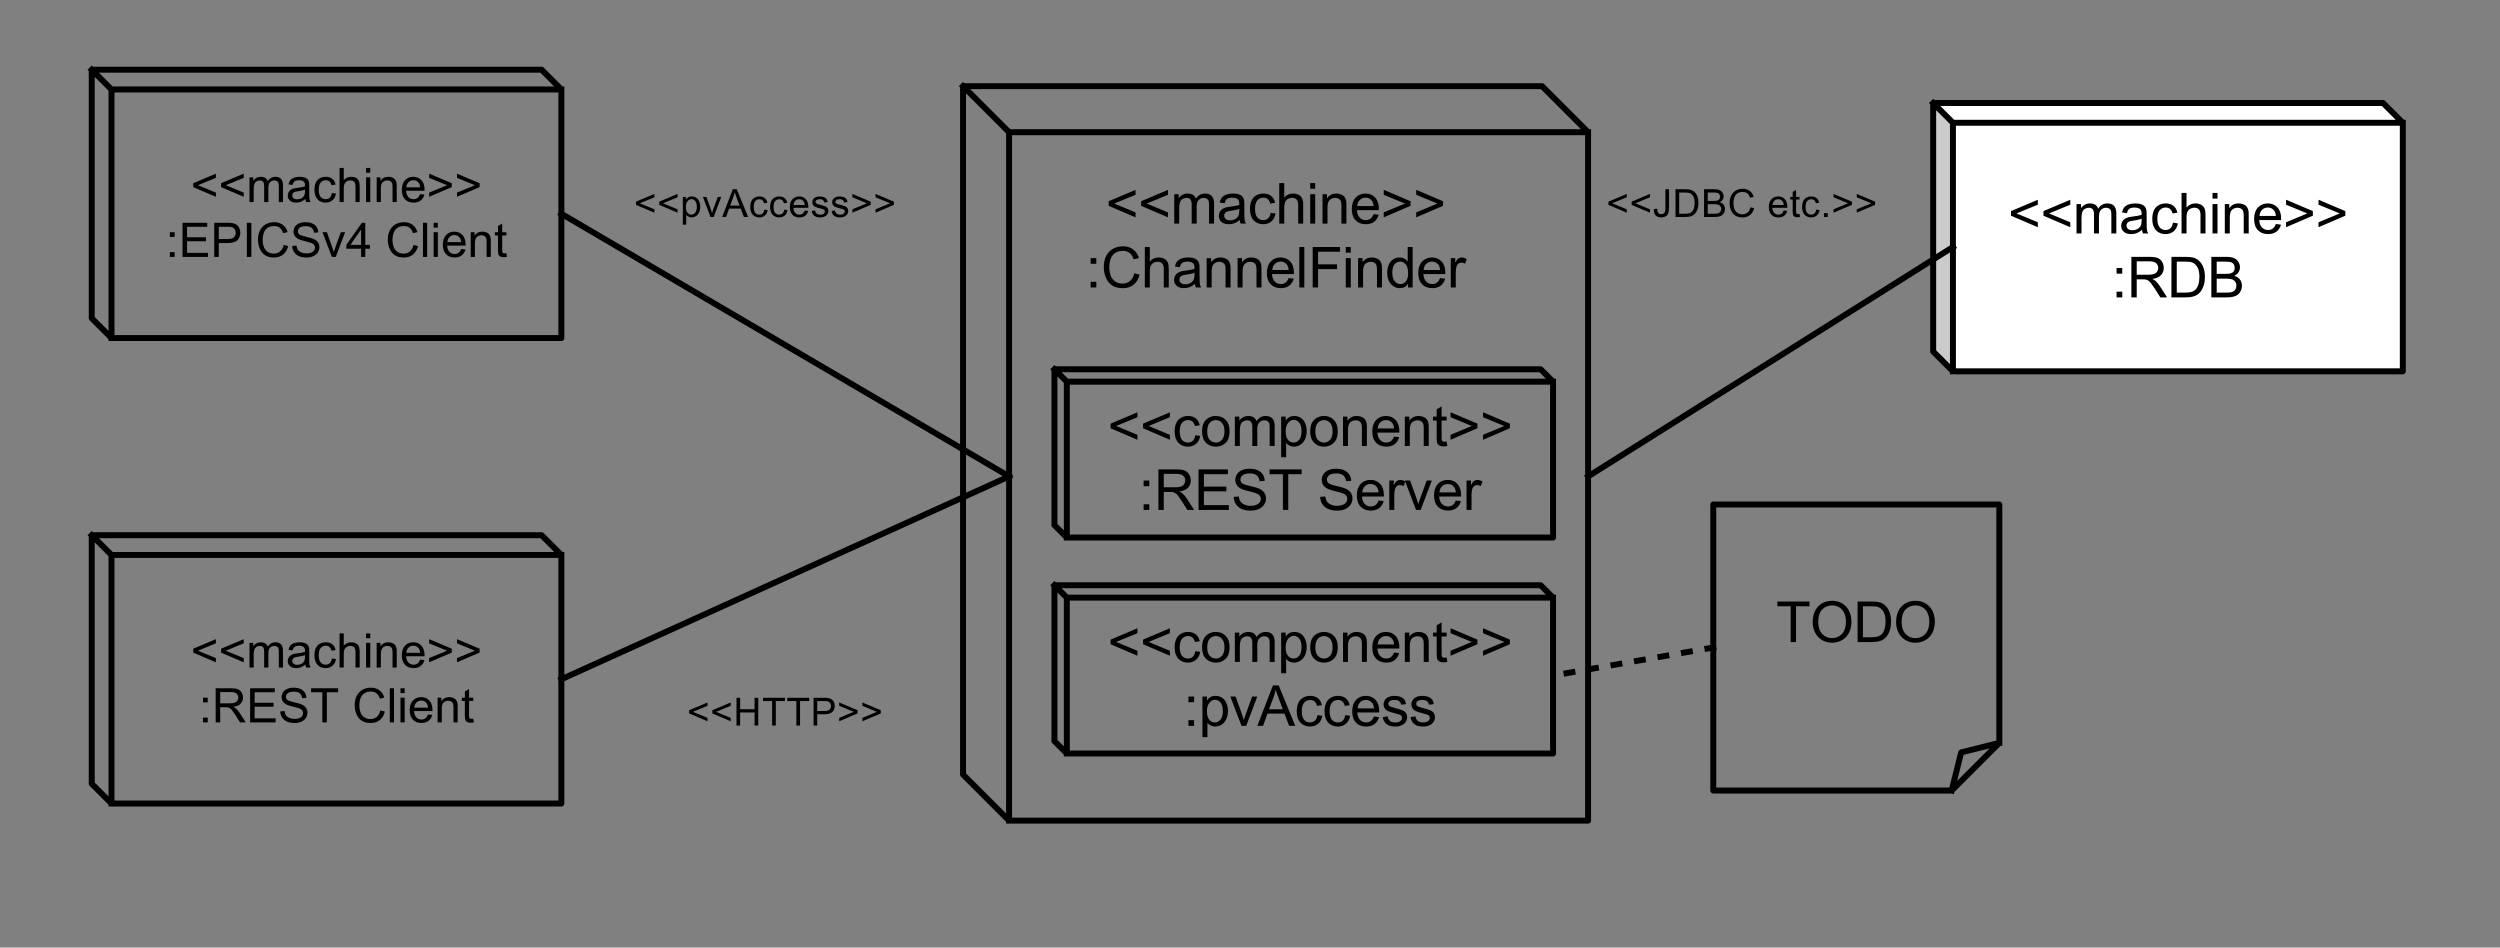 <?xml version="1.0" standalone="yes"?>

<svg version="1.1" viewBox="0.0 0.0 839.0 318.0" fill="none" stroke="none" stroke-linecap="square" stroke-miterlimit="10" clip-path="url(#p.0)" xmlns="http://www.w3.org/2000/svg" xmlns:xlink="http://www.w3.org/1999/xlink"><rect x="0.0" y="0.0" width="839.0" height="318.0" fill="#808080" stroke="none"/><clipPath id="p.0"><path d="M0 0L839.0 0L839.0 318.0L0 318.0L0 0Z" clip-rule="nonzero"></path></clipPath><path d="M532.962 44.367L517.511 28.916L323.198 28.916L323.198 259.953L338.649 275.404L532.962 275.404ZM532.962 44.367L338.649 44.367L323.198 28.916M338.649 44.367L338.649 275.404" fill-rule="nonzero" stroke="#000000" stroke-width="2.0" stroke-linejoin="round" stroke-linecap="butt"></path><path d="M188.394 30.028L181.761 23.395L30.788 23.395L30.788 106.81L37.421 113.442L188.394 113.442ZM188.394 30.028L37.421 30.028L30.788 23.395M37.421 30.028L37.421 113.442" fill-rule="nonzero" stroke="#000000" stroke-width="2.0" stroke-linejoin="round" stroke-linecap="butt"></path><path d="M64.856 62.798L64.856 61.485L72.45 58.282L72.45 59.688L66.435 62.157L72.45 64.641L72.45 66.048L64.856 62.798ZM74.2 62.798L74.2 61.485L81.794 58.282L81.794 59.688L75.778 62.157L81.794 64.641L81.794 66.048L74.2 62.798ZM83.731 67.813L83.731 59.516L84.981 59.516L84.981 60.673Q85.372 60.063 86.021 59.696Q86.669 59.329 87.497 59.329Q88.419 59.329 89.013 59.712Q89.606 60.095 89.841 60.782Q90.825 59.329 92.403 59.329Q93.638 59.329 94.302 60.009Q94.966 60.688 94.966 62.11L94.966 67.813L93.575 67.813L93.575 62.579Q93.575 61.735 93.435 61.368Q93.294 61.001 92.935 60.774Q92.575 60.548 92.091 60.548Q91.216 60.548 90.638 61.126Q90.06 61.704 90.06 62.985L90.06 67.813L88.653 67.813L88.653 62.423Q88.653 61.485 88.31 61.016Q87.966 60.548 87.185 60.548Q86.591 60.548 86.091 60.86Q85.591 61.173 85.364 61.774Q85.138 62.376 85.138 63.501L85.138 67.813L83.731 67.813ZM102.466 66.782Q101.685 67.454 100.966 67.727Q100.247 68.001 99.419 68.001Q98.044 68.001 97.31 67.329Q96.575 66.657 96.575 65.626Q96.575 65.016 96.856 64.509Q97.138 64.001 97.583 63.696Q98.028 63.391 98.591 63.235Q99.013 63.126 99.841 63.032Q101.544 62.829 102.356 62.548Q102.356 62.251 102.356 62.173Q102.356 61.313 101.966 60.97Q101.419 60.485 100.356 60.485Q99.372 60.485 98.896 60.837Q98.419 61.188 98.2 62.063L96.825 61.876Q97.013 61.001 97.442 60.454Q97.872 59.907 98.685 59.618Q99.497 59.329 100.56 59.329Q101.622 59.329 102.286 59.579Q102.95 59.829 103.263 60.204Q103.575 60.579 103.7 61.157Q103.778 61.516 103.778 62.454L103.778 64.329Q103.778 66.298 103.864 66.813Q103.95 67.329 104.216 67.813L102.747 67.813Q102.528 67.376 102.466 66.782ZM102.356 63.641Q101.591 63.954 100.06 64.173Q99.185 64.298 98.825 64.454Q98.466 64.61 98.271 64.915Q98.075 65.22 98.075 65.579Q98.075 66.141 98.505 66.516Q98.935 66.891 99.747 66.891Q100.56 66.891 101.192 66.54Q101.825 66.188 102.122 65.563Q102.356 65.095 102.356 64.157L102.356 63.641ZM111.364 64.766L112.755 64.954Q112.521 66.376 111.591 67.188Q110.661 68.001 109.302 68.001Q107.599 68.001 106.56 66.884Q105.521 65.766 105.521 63.688Q105.521 62.345 105.966 61.337Q106.411 60.329 107.325 59.829Q108.239 59.329 109.302 59.329Q110.661 59.329 111.521 60.009Q112.38 60.688 112.614 61.954L111.255 62.157Q111.052 61.329 110.56 60.907Q110.067 60.485 109.364 60.485Q108.302 60.485 107.638 61.243Q106.974 62.001 106.974 63.657Q106.974 65.329 107.614 66.087Q108.255 66.845 109.286 66.845Q110.114 66.845 110.669 66.337Q111.224 65.829 111.364 64.766ZM113.958 67.813L113.958 56.36L115.364 56.36L115.364 60.47Q116.349 59.329 117.849 59.329Q118.771 59.329 119.45 59.688Q120.13 60.048 120.419 60.688Q120.708 61.329 120.708 62.548L120.708 67.813L119.302 67.813L119.302 62.548Q119.302 61.501 118.849 61.016Q118.396 60.532 117.552 60.532Q116.927 60.532 116.38 60.86Q115.833 61.188 115.599 61.743Q115.364 62.298 115.364 63.266L115.364 67.813L113.958 67.813ZM122.856 57.97L122.856 56.36L124.263 56.36L124.263 57.97L122.856 57.97ZM122.856 67.813L122.856 59.516L124.263 59.516L124.263 67.813L122.856 67.813ZM126.411 67.813L126.411 59.516L127.677 59.516L127.677 60.688Q128.583 59.329 130.317 59.329Q131.067 59.329 131.692 59.595Q132.317 59.86 132.63 60.298Q132.942 60.735 133.067 61.345Q133.146 61.735 133.146 62.704L133.146 67.813L131.739 67.813L131.739 62.766Q131.739 61.907 131.575 61.477Q131.411 61.048 130.997 60.798Q130.583 60.548 130.021 60.548Q129.114 60.548 128.466 61.118Q127.817 61.688 127.817 63.282L127.817 67.813L126.411 67.813ZM140.981 65.141L142.435 65.313Q142.091 66.595 141.161 67.298Q140.231 68.001 138.794 68.001Q136.966 68.001 135.903 66.876Q134.841 65.751 134.841 63.735Q134.841 61.641 135.919 60.485Q136.997 59.329 138.716 59.329Q140.372 59.329 141.427 60.462Q142.481 61.595 142.481 63.641Q142.481 63.766 142.481 64.016L136.294 64.016Q136.372 65.391 137.067 66.118Q137.763 66.845 138.794 66.845Q139.575 66.845 140.122 66.438Q140.669 66.032 140.981 65.141ZM136.372 62.86L140.997 62.86Q140.903 61.813 140.466 61.298Q139.794 60.485 138.731 60.485Q137.763 60.485 137.099 61.134Q136.435 61.782 136.372 62.86ZM151.614 62.798L144.021 66.048L144.021 64.641L150.036 62.157L144.021 59.688L144.021 58.282L151.614 61.485L151.614 62.798ZM160.958 62.798L153.364 66.048L153.364 64.641L159.38 62.157L153.364 59.688L153.364 58.282L160.958 61.485L160.958 62.798Z" fill-rule="nonzero" fill="#000000"></path><path d="M57.005 79.516L57.005 77.923L58.599 77.923L58.599 79.516L57.005 79.516ZM57.005 86.22L57.005 84.61L58.599 84.61L58.599 86.22L57.005 86.22ZM61.263 86.22L61.263 74.766L69.544 74.766L69.544 76.11L62.778 76.11L62.778 79.626L69.122 79.626L69.122 80.97L62.778 80.97L62.778 84.86L69.81 84.86L69.81 86.22L61.263 86.22ZM71.903 86.22L71.903 74.766L76.231 74.766Q77.372 74.766 77.966 74.876Q78.81 75.016 79.38 75.407Q79.95 75.798 80.302 76.509Q80.653 77.22 80.653 78.079Q80.653 79.532 79.724 80.548Q78.794 81.563 76.356 81.563L73.419 81.563L73.419 86.22L71.903 86.22ZM73.419 80.204L76.388 80.204Q77.856 80.204 78.474 79.657Q79.091 79.11 79.091 78.126Q79.091 77.407 78.724 76.891Q78.356 76.376 77.763 76.22Q77.388 76.11 76.356 76.11L73.419 76.11L73.419 80.204ZM82.841 86.22L82.841 74.766L84.356 74.766L84.356 86.22L82.841 86.22ZM95.192 82.204L96.708 82.579Q96.239 84.454 94.997 85.438Q93.755 86.423 91.974 86.423Q90.114 86.423 88.958 85.665Q87.802 84.907 87.192 83.477Q86.583 82.048 86.583 80.407Q86.583 78.61 87.271 77.282Q87.958 75.954 89.216 75.259Q90.474 74.563 91.989 74.563Q93.708 74.563 94.88 75.438Q96.052 76.313 96.521 77.907L95.021 78.251Q94.63 77.001 93.872 76.431Q93.114 75.86 91.958 75.86Q90.646 75.86 89.755 76.493Q88.864 77.126 88.505 78.196Q88.146 79.266 88.146 80.391Q88.146 81.86 88.575 82.946Q89.005 84.032 89.903 84.571Q90.802 85.11 91.849 85.11Q93.114 85.11 93.997 84.376Q94.88 83.641 95.192 82.204ZM98.06 82.532L99.497 82.407Q99.591 83.266 99.966 83.821Q100.341 84.376 101.122 84.712Q101.903 85.048 102.872 85.048Q103.747 85.048 104.411 84.79Q105.075 84.532 105.396 84.087Q105.716 83.641 105.716 83.11Q105.716 82.563 105.403 82.165Q105.091 81.766 104.372 81.485Q103.919 81.313 102.341 80.931Q100.763 80.548 100.122 80.22Q99.31 79.782 98.903 79.149Q98.497 78.516 98.497 77.72Q98.497 76.86 98.989 76.102Q99.481 75.345 100.427 74.954Q101.372 74.563 102.528 74.563Q103.81 74.563 104.778 74.977Q105.747 75.391 106.271 76.188Q106.794 76.985 106.841 77.985L105.388 78.095Q105.263 77.016 104.591 76.462Q103.919 75.907 102.591 75.907Q101.216 75.907 100.591 76.407Q99.966 76.907 99.966 77.626Q99.966 78.235 100.403 78.641Q100.841 79.032 102.692 79.454Q104.544 79.876 105.231 80.188Q106.231 80.641 106.708 81.352Q107.185 82.063 107.185 82.985Q107.185 83.891 106.661 84.704Q106.138 85.516 105.153 85.97Q104.169 86.423 102.95 86.423Q101.388 86.423 100.341 85.962Q99.294 85.501 98.692 84.595Q98.091 83.688 98.06 82.532ZM111.372 86.22L108.216 77.923L109.7 77.923L111.481 82.891Q111.778 83.688 112.013 84.563Q112.2 83.907 112.544 82.985L114.388 77.923L115.825 77.923L112.685 86.22L111.372 86.22ZM121.185 86.22L121.185 83.47L116.216 83.47L116.216 82.188L121.45 74.766L122.591 74.766L122.591 82.188L124.138 82.188L124.138 83.47L122.591 83.47L122.591 86.22L121.185 86.22ZM121.185 82.188L121.185 77.016L117.606 82.188L121.185 82.188ZM138.763 82.204L140.278 82.579Q139.81 84.454 138.567 85.438Q137.325 86.423 135.544 86.423Q133.685 86.423 132.528 85.665Q131.372 84.907 130.763 83.477Q130.153 82.048 130.153 80.407Q130.153 78.61 130.841 77.282Q131.528 75.954 132.786 75.259Q134.044 74.563 135.56 74.563Q137.278 74.563 138.45 75.438Q139.622 76.313 140.091 77.907L138.591 78.251Q138.2 77.001 137.442 76.431Q136.685 75.86 135.528 75.86Q134.216 75.86 133.325 76.493Q132.435 77.126 132.075 78.196Q131.716 79.266 131.716 80.391Q131.716 81.86 132.146 82.946Q132.575 84.032 133.474 84.571Q134.372 85.11 135.419 85.11Q136.685 85.11 137.567 84.376Q138.45 83.641 138.763 82.204ZM141.942 86.22L141.942 74.766L143.349 74.766L143.349 86.22L141.942 86.22ZM145.528 76.376L145.528 74.766L146.935 74.766L146.935 76.376L145.528 76.376ZM145.528 86.22L145.528 77.923L146.935 77.923L146.935 86.22L145.528 86.22ZM154.755 83.548L156.208 83.72Q155.864 85.001 154.935 85.704Q154.005 86.407 152.567 86.407Q150.739 86.407 149.677 85.282Q148.614 84.157 148.614 82.141Q148.614 80.048 149.692 78.891Q150.771 77.735 152.489 77.735Q154.146 77.735 155.2 78.868Q156.255 80.001 156.255 82.048Q156.255 82.173 156.255 82.423L150.067 82.423Q150.146 83.798 150.841 84.524Q151.536 85.251 152.567 85.251Q153.349 85.251 153.896 84.845Q154.442 84.438 154.755 83.548ZM150.146 81.266L154.771 81.266Q154.677 80.22 154.239 79.704Q153.567 78.891 152.505 78.891Q151.536 78.891 150.872 79.54Q150.208 80.188 150.146 81.266ZM157.981 86.22L157.981 77.923L159.247 77.923L159.247 79.095Q160.153 77.735 161.888 77.735Q162.638 77.735 163.263 78.001Q163.888 78.266 164.2 78.704Q164.513 79.141 164.638 79.751Q164.716 80.141 164.716 81.11L164.716 86.22L163.31 86.22L163.31 81.173Q163.31 80.313 163.146 79.884Q162.981 79.454 162.567 79.204Q162.153 78.954 161.591 78.954Q160.685 78.954 160.036 79.524Q159.388 80.095 159.388 81.688L159.388 86.22L157.981 86.22ZM169.942 84.954L170.146 86.204Q169.552 86.329 169.083 86.329Q168.317 86.329 167.896 86.087Q167.474 85.845 167.302 85.446Q167.13 85.048 167.13 83.782L167.13 79.016L166.099 79.016L166.099 77.923L167.13 77.923L167.13 75.86L168.536 75.016L168.536 77.923L169.942 77.923L169.942 79.016L168.536 79.016L168.536 83.86Q168.536 84.47 168.606 84.641Q168.677 84.813 168.849 84.915Q169.021 85.016 169.333 85.016Q169.567 85.016 169.942 84.954Z" fill-rule="nonzero" fill="#000000"></path><path d="M806.379 41.202L655.406 41.202L655.406 124.617L806.379 124.617Z" fill-rule="nonzero" fill="#ffffff"></path><path d="M655.406 41.202L648.773 34.57L648.773 117.984L655.406 124.617Z" fill-rule="nonzero" fill="#cbcbcb"></path><path d="M806.379 41.202L799.746 34.57L648.773 34.57L655.406 41.202Z" fill-rule="nonzero" fill="#ffffff"></path><path d="M806.379 41.202L799.746 34.57L648.773 34.57L648.773 117.984L655.406 124.617L806.379 124.617ZM806.379 41.202L655.406 41.202L648.773 34.57M655.406 41.202L655.406 124.617" fill-rule="nonzero" stroke="#000000" stroke-width="2.0" stroke-linejoin="round" stroke-linecap="butt"></path><path d="M674.891 72.394L674.891 70.847L683.891 67.035L683.891 68.691L676.751 71.628L683.891 74.597L683.891 76.253L674.891 72.394ZM685.786 72.394L685.786 70.847L694.786 67.035L694.786 68.691L687.646 71.628L694.786 74.597L694.786 76.253L685.786 72.394ZM696.884 78.347L696.884 68.488L698.384 68.488L698.384 69.878Q698.837 69.16 699.611 68.714Q700.384 68.269 701.369 68.269Q702.462 68.269 703.165 68.722Q703.869 69.175 704.15 70.003Q705.322 68.269 707.197 68.269Q708.665 68.269 709.455 69.081Q710.244 69.894 710.244 71.581L710.244 78.347L708.572 78.347L708.572 72.144Q708.572 71.144 708.415 70.699Q708.259 70.253 707.83 69.988Q707.4 69.722 706.822 69.722Q705.79 69.722 705.103 70.41Q704.415 71.097 704.415 72.628L704.415 78.347L702.744 78.347L702.744 71.941Q702.744 70.831 702.337 70.277Q701.931 69.722 700.994 69.722Q700.29 69.722 699.689 70.089Q699.087 70.456 698.822 71.175Q698.556 71.894 698.556 73.238L698.556 78.347L696.884 78.347ZM718.863 77.128Q717.925 77.925 717.066 78.246Q716.206 78.566 715.222 78.566Q713.613 78.566 712.738 77.777Q711.863 76.988 711.863 75.753Q711.863 75.019 712.191 74.425Q712.519 73.831 713.05 73.472Q713.581 73.113 714.253 72.925Q714.753 72.785 715.738 72.675Q717.769 72.425 718.722 72.097Q718.722 71.753 718.722 71.66Q718.722 70.644 718.253 70.222Q717.613 69.66 716.347 69.66Q715.175 69.66 714.613 70.066Q714.05 70.472 713.784 71.535L712.144 71.3Q712.378 70.253 712.886 69.613Q713.394 68.972 714.355 68.621Q715.316 68.269 716.597 68.269Q717.863 68.269 718.644 68.566Q719.425 68.863 719.8 69.316Q720.175 69.769 720.316 70.456Q720.409 70.878 720.409 71.988L720.409 74.222Q720.409 76.55 720.511 77.167Q720.613 77.785 720.941 78.347L719.191 78.347Q718.925 77.831 718.863 77.128ZM718.722 73.41Q717.816 73.769 715.988 74.035Q714.956 74.175 714.534 74.363Q714.113 74.55 713.878 74.91Q713.644 75.269 713.644 75.706Q713.644 76.378 714.152 76.824Q714.659 77.269 715.628 77.269Q716.597 77.269 717.347 76.839Q718.097 76.41 718.456 75.691Q718.722 75.113 718.722 74.019L718.722 73.41ZM729.238 74.738L730.879 74.956Q730.613 76.644 729.504 77.605Q728.395 78.566 726.77 78.566Q724.754 78.566 723.527 77.246Q722.301 75.925 722.301 73.456Q722.301 71.863 722.824 70.667Q723.348 69.472 724.434 68.871Q725.52 68.269 726.785 68.269Q728.395 68.269 729.41 69.081Q730.426 69.894 730.723 71.394L729.098 71.644Q728.863 70.644 728.27 70.144Q727.676 69.644 726.848 69.644Q725.582 69.644 724.793 70.55Q724.004 71.456 724.004 73.41Q724.004 75.394 724.77 76.292Q725.535 77.191 726.754 77.191Q727.738 77.191 728.395 76.589Q729.051 75.988 729.238 74.738ZM732.129 78.347L732.129 64.753L733.801 64.753L733.801 69.628Q734.973 68.269 736.754 68.269Q737.848 68.269 738.652 68.699Q739.457 69.128 739.809 69.894Q740.16 70.66 740.16 72.097L740.16 78.347L738.488 78.347L738.488 72.097Q738.488 70.847 737.941 70.277Q737.395 69.706 736.41 69.706Q735.66 69.706 735.012 70.089Q734.363 70.472 734.082 71.136Q733.801 71.8 733.801 72.956L733.801 78.347L732.129 78.347ZM742.52 66.66L742.52 64.753L744.192 64.753L744.192 66.66L742.52 66.66ZM742.52 78.347L742.52 68.488L744.192 68.488L744.192 78.347L742.52 78.347ZM746.649 78.347L746.649 68.488L748.149 68.488L748.149 69.894Q749.243 68.269 751.29 68.269Q752.181 68.269 752.931 68.589Q753.681 68.91 754.048 69.433Q754.415 69.956 754.571 70.66Q754.665 71.128 754.665 72.285L754.665 78.347L752.993 78.347L752.993 72.347Q752.993 71.331 752.798 70.824Q752.603 70.316 752.103 70.019Q751.603 69.722 750.931 69.722Q749.868 69.722 749.095 70.394Q748.321 71.066 748.321 72.972L748.321 78.347L746.649 78.347ZM763.775 75.175L765.494 75.394Q765.088 76.894 763.986 77.73Q762.885 78.566 761.166 78.566Q759.01 78.566 757.744 77.238Q756.478 75.91 756.478 73.503Q756.478 71.019 757.752 69.644Q759.025 68.269 761.072 68.269Q763.056 68.269 764.306 69.613Q765.556 70.956 765.556 73.41Q765.556 73.55 765.541 73.847L758.197 73.847Q758.291 75.472 759.119 76.331Q759.947 77.191 761.181 77.191Q762.088 77.191 762.736 76.714Q763.385 76.238 763.775 75.175ZM758.291 72.472L763.791 72.472Q763.681 71.238 763.166 70.613Q762.369 69.644 761.088 69.644Q759.947 69.644 759.158 70.417Q758.369 71.191 758.291 72.472ZM776.198 72.394L767.198 76.253L767.198 74.597L774.323 71.628L767.198 68.691L767.198 67.035L776.198 70.847L776.198 72.394ZM787.093 72.394L778.093 76.253L778.093 74.597L785.218 71.628L778.093 68.691L778.093 67.035L787.093 70.847L787.093 72.394Z" fill-rule="nonzero" fill="#000000"></path><path d="M710.325 91.847L710.325 89.941L712.231 89.941L712.231 91.847L710.325 91.847ZM710.325 99.8L710.325 97.894L712.231 97.894L712.231 99.8L710.325 99.8ZM715.289 99.8L715.289 86.206L721.321 86.206Q723.133 86.206 724.079 86.566Q725.024 86.925 725.586 87.855Q726.149 88.785 726.149 89.91Q726.149 91.363 725.219 92.355Q724.289 93.347 722.321 93.613Q723.039 93.956 723.414 94.285Q724.196 95.019 724.899 96.097L727.274 99.8L725.008 99.8L723.211 96.972Q722.414 95.753 721.907 95.097Q721.399 94.441 720.993 94.183Q720.586 93.925 720.18 93.831Q719.868 93.753 719.164 93.753L717.086 93.753L717.086 99.8L715.289 99.8ZM717.086 92.206L720.946 92.206Q722.18 92.206 722.875 91.949Q723.571 91.691 723.938 91.128Q724.305 90.566 724.305 89.91Q724.305 88.941 723.602 88.324Q722.899 87.706 721.383 87.706L717.086 87.706L717.086 92.206ZM728.731 99.8L728.731 86.206L733.419 86.206Q734.997 86.206 735.841 86.394Q736.997 86.66 737.825 87.363Q738.903 88.285 739.434 89.699Q739.966 91.113 739.966 92.925Q739.966 94.472 739.606 95.667Q739.247 96.863 738.684 97.652Q738.122 98.441 737.45 98.886Q736.778 99.331 735.825 99.566Q734.872 99.8 733.637 99.8L728.731 99.8ZM730.528 98.191L733.434 98.191Q734.778 98.191 735.544 97.941Q736.309 97.691 736.762 97.238Q737.403 96.597 737.762 95.519Q738.122 94.441 738.122 92.894Q738.122 90.769 737.419 89.621Q736.716 88.472 735.716 88.081Q734.997 87.8 733.387 87.8L730.528 87.8L730.528 98.191ZM742.126 99.8L742.126 86.206L747.235 86.206Q748.782 86.206 749.728 86.613Q750.673 87.019 751.204 87.878Q751.735 88.738 751.735 89.675Q751.735 90.55 751.267 91.324Q750.798 92.097 749.829 92.566Q751.063 92.925 751.728 93.8Q752.392 94.675 752.392 95.863Q752.392 96.816 751.993 97.636Q751.595 98.456 751.001 98.902Q750.407 99.347 749.509 99.574Q748.61 99.8 747.313 99.8L742.126 99.8ZM743.923 91.91L746.86 91.91Q748.063 91.91 748.579 91.753Q749.267 91.55 749.618 91.081Q749.97 90.613 749.97 89.894Q749.97 89.222 749.642 88.706Q749.313 88.191 748.712 87.996Q748.11 87.8 746.642 87.8L743.923 87.8L743.923 91.91ZM743.923 98.191L747.313 98.191Q748.188 98.191 748.532 98.128Q749.157 98.019 749.579 97.761Q750.001 97.503 750.267 97.003Q750.532 96.503 750.532 95.863Q750.532 95.097 750.142 94.535Q749.751 93.972 749.063 93.746Q748.376 93.519 747.079 93.519L743.923 93.519L743.923 98.191Z" fill-rule="nonzero" fill="#000000"></path><path d="M532.962 159.886L655.406 82.91" fill-rule="nonzero" stroke="#000000" stroke-width="2.0" stroke-linejoin="round" stroke-linecap="butt"></path><path d="M539.791 68.755L539.791 67.677L545.947 65.083L545.947 66.208L541.057 68.223L545.947 70.239L545.947 71.38L539.791 68.755ZM547.574 68.755L547.574 67.677L553.731 65.083L553.731 66.208L548.84 68.223L553.731 70.239L553.731 71.38L547.574 68.755ZM555.014 70.177L556.123 70.02Q556.17 71.083 556.522 71.481Q556.873 71.88 557.514 71.88Q557.967 71.88 558.303 71.669Q558.639 71.458 558.772 71.091Q558.905 70.723 558.905 69.927L558.905 63.505L560.123 63.505L560.123 69.848Q560.123 71.02 559.842 71.661Q559.561 72.302 558.952 72.638Q558.342 72.973 557.514 72.973Q556.295 72.973 555.639 72.27Q554.983 71.567 555.014 70.177ZM562.303 72.817L562.303 63.505L565.506 63.505Q566.6 63.505 567.163 63.645Q567.975 63.833 568.538 64.317Q569.272 64.927 569.639 65.895Q570.006 66.864 570.006 68.114Q570.006 69.177 569.756 69.997Q569.506 70.817 569.116 71.348Q568.725 71.88 568.264 72.192Q567.803 72.505 567.155 72.661Q566.506 72.817 565.663 72.817L562.303 72.817ZM563.538 71.723L565.522 71.723Q566.444 71.723 566.967 71.552Q567.491 71.38 567.803 71.067Q568.241 70.63 568.483 69.888Q568.725 69.145 568.725 68.098Q568.725 66.63 568.248 65.848Q567.772 65.067 567.084 64.802Q566.584 64.614 565.491 64.614L563.538 64.614L563.538 71.723ZM571.881 72.817L571.881 63.505L575.366 63.505Q576.444 63.505 577.085 63.794Q577.725 64.083 578.092 64.669Q578.46 65.255 578.46 65.895Q578.46 66.489 578.131 67.013Q577.803 67.536 577.163 67.864Q578.006 68.114 578.46 68.708Q578.913 69.302 578.913 70.114Q578.913 70.77 578.631 71.333Q578.35 71.895 577.944 72.2Q577.538 72.505 576.928 72.661Q576.319 72.817 575.428 72.817L571.881 72.817ZM573.116 67.427L575.131 67.427Q575.944 67.427 576.303 67.317Q576.772 67.177 577.006 66.848Q577.241 66.52 577.241 66.036Q577.241 65.567 577.022 65.216Q576.803 64.864 576.389 64.739Q575.975 64.614 574.975 64.614L573.116 64.614L573.116 67.427ZM573.116 71.723L575.428 71.723Q576.022 71.723 576.272 71.677Q576.694 71.598 576.975 71.419Q577.256 71.239 577.444 70.903Q577.631 70.567 577.631 70.114Q577.631 69.598 577.366 69.216Q577.1 68.833 576.624 68.677Q576.147 68.52 575.256 68.52L573.116 68.52L573.116 71.723ZM587.459 69.552L588.693 69.864Q588.302 71.38 587.295 72.177Q586.287 72.973 584.834 72.973Q583.334 72.973 582.388 72.364Q581.443 71.755 580.951 70.591Q580.459 69.427 580.459 68.098Q580.459 66.645 581.021 65.559Q581.584 64.473 582.607 63.911Q583.63 63.348 584.865 63.348Q586.255 63.348 587.209 64.059Q588.162 64.77 588.537 66.067L587.318 66.348Q586.99 65.333 586.38 64.872Q585.771 64.411 584.834 64.411Q583.755 64.411 583.037 64.927Q582.318 65.442 582.029 66.302Q581.74 67.161 581.74 68.083Q581.74 69.27 582.084 70.161Q582.427 71.052 583.154 71.489Q583.88 71.927 584.74 71.927Q585.771 71.927 586.49 71.325Q587.209 70.723 587.459 69.552ZM598.615 70.645L599.802 70.786Q599.521 71.833 598.763 72.403Q598.006 72.973 596.834 72.973Q595.349 72.973 594.482 72.059Q593.615 71.145 593.615 69.505Q593.615 67.802 594.498 66.864Q595.381 65.927 596.771 65.927Q598.131 65.927 598.982 66.848Q599.834 67.77 599.834 69.427Q599.834 69.536 599.834 69.739L594.802 69.739Q594.865 70.848 595.427 71.442Q595.99 72.036 596.834 72.036Q597.474 72.036 597.92 71.7Q598.365 71.364 598.615 70.645ZM594.865 68.802L598.631 68.802Q598.552 67.942 598.193 67.52Q597.646 66.864 596.787 66.864Q595.99 66.864 595.459 67.388Q594.927 67.911 594.865 68.802ZM603.918 71.802L604.074 72.802Q603.59 72.911 603.215 72.911Q602.59 72.911 602.246 72.708Q601.902 72.505 601.762 72.184Q601.621 71.864 601.621 70.848L601.621 66.958L600.793 66.958L600.793 66.083L601.621 66.083L601.621 64.411L602.762 63.723L602.762 66.083L603.918 66.083L603.918 66.958L602.762 66.958L602.762 70.911Q602.762 71.395 602.824 71.536Q602.887 71.677 603.02 71.755Q603.152 71.833 603.402 71.833Q603.606 71.833 603.918 71.802ZM609.512 70.348L610.637 70.489Q610.465 71.661 609.699 72.317Q608.933 72.973 607.84 72.973Q606.449 72.973 605.613 72.067Q604.777 71.161 604.777 69.473Q604.777 68.38 605.137 67.559Q605.496 66.739 606.23 66.333Q606.965 65.927 607.84 65.927Q608.933 65.927 609.637 66.481Q610.34 67.036 610.527 68.052L609.418 68.223Q609.262 67.552 608.863 67.208Q608.465 66.864 607.887 66.864Q607.027 66.864 606.488 67.481Q605.949 68.098 605.949 69.442Q605.949 70.802 606.465 71.419Q606.98 72.036 607.824 72.036Q608.496 72.036 608.949 71.622Q609.402 71.208 609.512 70.348ZM612.113 72.817L612.113 71.52L613.41 71.52L613.41 72.817L612.113 72.817ZM621.504 68.755L615.347 71.38L615.347 70.239L620.222 68.223L615.347 66.208L615.347 65.083L621.504 67.677L621.504 68.755ZM629.287 68.755L623.131 71.38L623.131 70.239L628.006 68.223L623.131 66.208L623.131 65.083L629.287 67.677L629.287 68.755Z" fill-rule="nonzero" fill="#000000"></path><path d="M372.079 69.078L372.079 67.531L381.079 63.718L381.079 65.374L373.938 68.312L381.079 71.281L381.079 72.937L372.079 69.078ZM382.974 69.078L382.974 67.531L391.974 63.718L391.974 65.374L384.833 68.312L391.974 71.281L391.974 72.937L382.974 69.078ZM394.072 75.031L394.072 65.171L395.572 65.171L395.572 66.562Q396.025 65.843 396.798 65.398Q397.572 64.953 398.556 64.953Q399.65 64.953 400.353 65.406Q401.056 65.859 401.337 66.687Q402.509 64.953 404.384 64.953Q405.853 64.953 406.642 65.765Q407.431 66.578 407.431 68.265L407.431 75.031L405.759 75.031L405.759 68.828Q405.759 67.828 405.603 67.382Q405.447 66.937 405.017 66.671Q404.587 66.406 404.009 66.406Q402.978 66.406 402.291 67.093Q401.603 67.781 401.603 69.312L401.603 75.031L399.931 75.031L399.931 68.624Q399.931 67.515 399.525 66.96Q399.119 66.406 398.181 66.406Q397.478 66.406 396.876 66.773Q396.275 67.14 396.009 67.859Q395.744 68.578 395.744 69.921L395.744 75.031L394.072 75.031ZM416.05 73.812Q415.113 74.609 414.253 74.929Q413.394 75.249 412.409 75.249Q410.8 75.249 409.925 74.46Q409.05 73.671 409.05 72.437Q409.05 71.703 409.378 71.109Q409.706 70.515 410.238 70.156Q410.769 69.796 411.441 69.609Q411.941 69.468 412.925 69.359Q414.956 69.109 415.909 68.781Q415.909 68.437 415.909 68.343Q415.909 67.328 415.441 66.906Q414.8 66.343 413.534 66.343Q412.363 66.343 411.8 66.749Q411.238 67.156 410.972 68.218L409.331 67.984Q409.566 66.937 410.074 66.296Q410.581 65.656 411.542 65.304Q412.503 64.953 413.784 64.953Q415.05 64.953 415.831 65.249Q416.613 65.546 416.988 65.999Q417.363 66.453 417.503 67.14Q417.597 67.562 417.597 68.671L417.597 70.906Q417.597 73.234 417.699 73.851Q417.8 74.468 418.128 75.031L416.378 75.031Q416.113 74.515 416.05 73.812ZM415.909 70.093Q415.003 70.453 413.175 70.718Q412.144 70.859 411.722 71.046Q411.3 71.234 411.066 71.593Q410.831 71.953 410.831 72.39Q410.831 73.062 411.339 73.507Q411.847 73.953 412.816 73.953Q413.784 73.953 414.534 73.523Q415.284 73.093 415.644 72.374Q415.909 71.796 415.909 70.703L415.909 70.093ZM426.426 71.421L428.066 71.64Q427.801 73.328 426.691 74.288Q425.582 75.249 423.957 75.249Q421.941 75.249 420.715 73.929Q419.488 72.609 419.488 70.14Q419.488 68.546 420.012 67.351Q420.535 66.156 421.621 65.554Q422.707 64.953 423.973 64.953Q425.582 64.953 426.598 65.765Q427.613 66.578 427.91 68.078L426.285 68.328Q426.051 67.328 425.457 66.828Q424.863 66.328 424.035 66.328Q422.77 66.328 421.98 67.234Q421.191 68.14 421.191 70.093Q421.191 72.078 421.957 72.976Q422.723 73.874 423.941 73.874Q424.926 73.874 425.582 73.273Q426.238 72.671 426.426 71.421ZM429.316 75.031L429.316 61.437L430.988 61.437L430.988 66.312Q432.16 64.953 433.941 64.953Q435.035 64.953 435.84 65.382Q436.645 65.812 436.996 66.578Q437.348 67.343 437.348 68.781L437.348 75.031L435.676 75.031L435.676 68.781Q435.676 67.531 435.129 66.96Q434.582 66.39 433.598 66.39Q432.848 66.39 432.199 66.773Q431.551 67.156 431.27 67.82Q430.988 68.484 430.988 69.64L430.988 75.031L429.316 75.031ZM439.708 63.343L439.708 61.437L441.38 61.437L441.38 63.343L439.708 63.343ZM439.708 75.031L439.708 65.171L441.38 65.171L441.38 75.031L439.708 75.031ZM443.837 75.031L443.837 65.171L445.337 65.171L445.337 66.578Q446.431 64.953 448.478 64.953Q449.368 64.953 450.118 65.273Q450.868 65.593 451.235 66.117Q451.603 66.64 451.759 67.343Q451.853 67.812 451.853 68.968L451.853 75.031L450.181 75.031L450.181 69.031Q450.181 68.015 449.985 67.507Q449.79 66.999 449.29 66.703Q448.79 66.406 448.118 66.406Q447.056 66.406 446.282 67.078Q445.509 67.749 445.509 69.656L445.509 75.031L443.837 75.031ZM460.963 71.859L462.681 72.078Q462.275 73.578 461.174 74.413Q460.072 75.249 458.353 75.249Q456.197 75.249 454.931 73.921Q453.666 72.593 453.666 70.187Q453.666 67.703 454.939 66.328Q456.213 64.953 458.26 64.953Q460.244 64.953 461.494 66.296Q462.744 67.64 462.744 70.093Q462.744 70.234 462.728 70.531L455.385 70.531Q455.478 72.156 456.306 73.015Q457.135 73.874 458.369 73.874Q459.275 73.874 459.924 73.398Q460.572 72.921 460.963 71.859ZM455.478 69.156L460.978 69.156Q460.869 67.921 460.353 67.296Q459.556 66.328 458.275 66.328Q457.135 66.328 456.345 67.101Q455.556 67.874 455.478 69.156ZM473.385 69.078L464.385 72.937L464.385 71.281L471.51 68.312L464.385 65.374L464.385 63.718L473.385 67.531L473.385 69.078ZM484.28 69.078L475.28 72.937L475.28 71.281L482.405 68.312L475.28 65.374L475.28 63.718L484.28 67.531L484.28 69.078Z" fill-rule="nonzero" fill="#000000"></path><path d="M366.019 88.531L366.019 86.624L367.925 86.624L367.925 88.531L366.019 88.531ZM366.019 96.484L366.019 94.578L367.925 94.578L367.925 96.484L366.019 96.484ZM380.655 91.718L382.452 92.171Q381.889 94.39 380.421 95.554Q378.952 96.718 376.827 96.718Q374.624 96.718 373.249 95.82Q371.874 94.921 371.155 93.226Q370.436 91.531 370.436 89.578Q370.436 87.453 371.241 85.874Q372.046 84.296 373.546 83.476Q375.046 82.656 376.843 82.656Q378.889 82.656 380.28 83.695Q381.671 84.734 382.218 86.609L380.452 87.031Q379.983 85.546 379.077 84.867Q378.171 84.187 376.811 84.187Q375.249 84.187 374.194 84.937Q373.139 85.687 372.71 86.96Q372.28 88.234 372.28 89.578Q372.28 91.312 372.788 92.601Q373.296 93.89 374.366 94.531Q375.436 95.171 376.671 95.171Q378.186 95.171 379.233 94.304Q380.28 93.437 380.655 91.718ZM384.206 96.484L384.206 82.89L385.878 82.89L385.878 87.765Q387.05 86.406 388.831 86.406Q389.925 86.406 390.73 86.835Q391.534 87.265 391.886 88.031Q392.237 88.796 392.237 90.234L392.237 96.484L390.566 96.484L390.566 90.234Q390.566 88.984 390.019 88.413Q389.472 87.843 388.487 87.843Q387.737 87.843 387.089 88.226Q386.441 88.609 386.159 89.273Q385.878 89.937 385.878 91.093L385.878 96.484L384.206 96.484ZM401.019 95.265Q400.082 96.062 399.223 96.382Q398.363 96.703 397.379 96.703Q395.769 96.703 394.894 95.913Q394.019 95.124 394.019 93.89Q394.019 93.156 394.348 92.562Q394.676 91.968 395.207 91.609Q395.738 91.249 396.41 91.062Q396.91 90.921 397.894 90.812Q399.926 90.562 400.879 90.234Q400.879 89.89 400.879 89.796Q400.879 88.781 400.41 88.359Q399.769 87.796 398.504 87.796Q397.332 87.796 396.769 88.203Q396.207 88.609 395.941 89.671L394.301 89.437Q394.535 88.39 395.043 87.749Q395.551 87.109 396.512 86.757Q397.473 86.406 398.754 86.406Q400.019 86.406 400.801 86.703Q401.582 86.999 401.957 87.453Q402.332 87.906 402.473 88.593Q402.566 89.015 402.566 90.124L402.566 92.359Q402.566 94.687 402.668 95.304Q402.769 95.921 403.098 96.484L401.348 96.484Q401.082 95.968 401.019 95.265ZM400.879 91.546Q399.973 91.906 398.144 92.171Q397.113 92.312 396.691 92.499Q396.269 92.687 396.035 93.046Q395.801 93.406 395.801 93.843Q395.801 94.515 396.308 94.96Q396.816 95.406 397.785 95.406Q398.754 95.406 399.504 94.976Q400.254 94.546 400.613 93.828Q400.879 93.249 400.879 92.156L400.879 91.546ZM404.958 96.484L404.958 86.624L406.458 86.624L406.458 88.031Q407.551 86.406 409.598 86.406Q410.489 86.406 411.239 86.726Q411.989 87.046 412.356 87.57Q412.723 88.093 412.88 88.796Q412.973 89.265 412.973 90.421L412.973 96.484L411.301 96.484L411.301 90.484Q411.301 89.468 411.106 88.96Q410.911 88.453 410.411 88.156Q409.911 87.859 409.239 87.859Q408.176 87.859 407.403 88.531Q406.63 89.203 406.63 91.109L406.63 96.484L404.958 96.484ZM415.333 96.484L415.333 86.624L416.833 86.624L416.833 88.031Q417.927 86.406 419.974 86.406Q420.865 86.406 421.615 86.726Q422.365 87.046 422.732 87.57Q423.099 88.093 423.255 88.796Q423.349 89.265 423.349 90.421L423.349 96.484L421.677 96.484L421.677 90.484Q421.677 89.468 421.482 88.96Q421.286 88.453 420.786 88.156Q420.286 87.859 419.615 87.859Q418.552 87.859 417.779 88.531Q417.005 89.203 417.005 91.109L417.005 96.484L415.333 96.484ZM432.459 93.312L434.178 93.531Q433.772 95.031 432.67 95.867Q431.568 96.703 429.85 96.703Q427.693 96.703 426.428 95.374Q425.162 94.046 425.162 91.64Q425.162 89.156 426.436 87.781Q427.709 86.406 429.756 86.406Q431.74 86.406 432.99 87.749Q434.24 89.093 434.24 91.546Q434.24 91.687 434.225 91.984L426.881 91.984Q426.975 93.609 427.803 94.468Q428.631 95.328 429.865 95.328Q430.772 95.328 431.42 94.851Q432.068 94.374 432.459 93.312ZM426.975 90.609L432.475 90.609Q432.365 89.374 431.85 88.749Q431.053 87.781 429.772 87.781Q428.631 87.781 427.842 88.554Q427.053 89.328 426.975 90.609ZM436.053 96.484L436.053 82.89L437.725 82.89L437.725 96.484L436.053 96.484ZM440.542 96.484L440.542 82.89L449.714 82.89L449.714 84.484L442.339 84.484L442.339 88.703L448.714 88.703L448.714 90.312L442.339 90.312L442.339 96.484L440.542 96.484ZM451.641 84.796L451.641 82.89L453.313 82.89L453.313 84.796L451.641 84.796ZM451.641 96.484L451.641 86.624L453.313 86.624L453.313 96.484L451.641 96.484ZM455.77 96.484L455.77 86.624L457.27 86.624L457.27 88.031Q458.364 86.406 460.411 86.406Q461.302 86.406 462.052 86.726Q462.802 87.046 463.169 87.57Q463.536 88.093 463.692 88.796Q463.786 89.265 463.786 90.421L463.786 96.484L462.114 96.484L462.114 90.484Q462.114 89.468 461.919 88.96Q461.724 88.453 461.224 88.156Q460.724 87.859 460.052 87.859Q458.989 87.859 458.216 88.531Q457.442 89.203 457.442 91.109L457.442 96.484L455.77 96.484ZM472.537 96.484L472.537 95.234Q471.599 96.703 469.787 96.703Q468.615 96.703 467.623 96.054Q466.63 95.406 466.091 94.242Q465.552 93.078 465.552 91.562Q465.552 90.093 466.045 88.89Q466.537 87.687 467.513 87.046Q468.49 86.406 469.709 86.406Q470.599 86.406 471.295 86.781Q471.99 87.156 472.427 87.765L472.427 82.89L474.084 82.89L474.084 96.484L472.537 96.484ZM467.255 91.562Q467.255 93.453 468.06 94.39Q468.865 95.328 469.943 95.328Q471.037 95.328 471.802 94.437Q472.568 93.546 472.568 91.703Q472.568 89.687 471.787 88.742Q471.005 87.796 469.865 87.796Q468.755 87.796 468.005 88.703Q467.255 89.609 467.255 91.562ZM483.272 93.312L484.991 93.531Q484.584 95.031 483.483 95.867Q482.381 96.703 480.662 96.703Q478.506 96.703 477.241 95.374Q475.975 94.046 475.975 91.64Q475.975 89.156 477.248 87.781Q478.522 86.406 480.569 86.406Q482.553 86.406 483.803 87.749Q485.053 89.093 485.053 91.546Q485.053 91.687 485.037 91.984L477.694 91.984Q477.787 93.609 478.616 94.468Q479.444 95.328 480.678 95.328Q481.584 95.328 482.233 94.851Q482.881 94.374 483.272 93.312ZM477.787 90.609L483.287 90.609Q483.178 89.374 482.662 88.749Q481.866 87.781 480.584 87.781Q479.444 87.781 478.655 88.554Q477.866 89.328 477.787 90.609ZM486.882 96.484L486.882 86.624L488.382 86.624L488.382 88.124Q488.96 87.078 489.444 86.742Q489.929 86.406 490.523 86.406Q491.366 86.406 492.241 86.953L491.663 88.499Q491.054 88.14 490.429 88.14Q489.882 88.14 489.452 88.468Q489.023 88.796 488.835 89.374Q488.554 90.265 488.554 91.328L488.554 96.484L486.882 96.484Z" fill-rule="nonzero" fill="#000000"></path><path d="M521.204 128.084L517.045 123.924L353.866 123.924L353.866 176.237L358.026 180.397L521.204 180.397ZM521.204 128.084L358.026 128.084L353.866 123.924M358.026 128.084L358.026 180.397" fill-rule="nonzero" stroke="#000000" stroke-width="2.0" stroke-linejoin="round" stroke-linecap="butt"></path><path d="M372.719 143.725L372.719 142.178L381.719 138.365L381.719 140.021L374.578 142.959L381.719 145.928L381.719 147.584L372.719 143.725ZM383.614 143.725L383.614 142.178L392.614 138.365L392.614 140.021L385.473 142.959L392.614 145.928L392.614 147.584L383.614 143.725ZM401.149 146.068L402.79 146.287Q402.524 147.975 401.415 148.935Q400.306 149.896 398.681 149.896Q396.665 149.896 395.438 148.576Q394.212 147.256 394.212 144.787Q394.212 143.193 394.735 141.998Q395.259 140.803 396.345 140.201Q397.431 139.6 398.696 139.6Q400.306 139.6 401.321 140.412Q402.337 141.225 402.634 142.725L401.009 142.975Q400.774 141.975 400.181 141.475Q399.587 140.975 398.759 140.975Q397.493 140.975 396.704 141.881Q395.915 142.787 395.915 144.74Q395.915 146.725 396.681 147.623Q397.446 148.521 398.665 148.521Q399.649 148.521 400.306 147.92Q400.962 147.318 401.149 146.068ZM403.415 144.756Q403.415 142.021 404.946 140.693Q406.212 139.6 408.04 139.6Q410.071 139.6 411.36 140.935Q412.649 142.271 412.649 144.615Q412.649 146.521 412.079 147.607Q411.509 148.693 410.423 149.295Q409.337 149.896 408.04 149.896Q405.977 149.896 404.696 148.568Q403.415 147.24 403.415 144.756ZM405.134 144.756Q405.134 146.646 405.962 147.584Q406.79 148.521 408.04 148.521Q409.29 148.521 410.11 147.576Q410.931 146.631 410.931 144.693Q410.931 142.865 410.102 141.928Q409.274 140.99 408.04 140.99Q406.79 140.99 405.962 141.928Q405.134 142.865 405.134 144.756ZM414.416 149.678L414.416 139.818L415.916 139.818L415.916 141.209Q416.369 140.49 417.142 140.045Q417.916 139.6 418.9 139.6Q419.994 139.6 420.697 140.053Q421.4 140.506 421.681 141.334Q422.853 139.6 424.728 139.6Q426.197 139.6 426.986 140.412Q427.775 141.225 427.775 142.912L427.775 149.678L426.103 149.678L426.103 143.475Q426.103 142.475 425.947 142.029Q425.791 141.584 425.361 141.318Q424.931 141.053 424.353 141.053Q423.322 141.053 422.634 141.74Q421.947 142.428 421.947 143.959L421.947 149.678L420.275 149.678L420.275 143.271Q420.275 142.162 419.869 141.607Q419.462 141.053 418.525 141.053Q417.822 141.053 417.22 141.42Q416.619 141.787 416.353 142.506Q416.087 143.225 416.087 144.568L416.087 149.678L414.416 149.678ZM429.956 153.459L429.956 139.818L431.488 139.818L431.488 141.1Q432.019 140.35 432.699 139.975Q433.378 139.6 434.331 139.6Q435.597 139.6 436.566 140.248Q437.535 140.896 438.027 142.084Q438.519 143.271 438.519 144.678Q438.519 146.193 437.972 147.404Q437.425 148.615 436.394 149.256Q435.363 149.896 434.222 149.896Q433.378 149.896 432.714 149.545Q432.05 149.193 431.628 148.662L431.628 153.459L429.956 153.459ZM431.472 144.803Q431.472 146.709 432.245 147.615Q433.019 148.521 434.113 148.521Q435.222 148.521 436.011 147.584Q436.8 146.646 436.8 144.662Q436.8 142.787 436.027 141.85Q435.253 140.912 434.175 140.912Q433.113 140.912 432.292 141.912Q431.472 142.912 431.472 144.803ZM439.707 144.756Q439.707 142.021 441.238 140.693Q442.504 139.6 444.332 139.6Q446.363 139.6 447.652 140.935Q448.942 142.271 448.942 144.615Q448.942 146.521 448.371 147.607Q447.801 148.693 446.715 149.295Q445.629 149.896 444.332 149.896Q442.27 149.896 440.988 148.568Q439.707 147.24 439.707 144.756ZM441.426 144.756Q441.426 146.646 442.254 147.584Q443.082 148.521 444.332 148.521Q445.582 148.521 446.402 147.576Q447.223 146.631 447.223 144.693Q447.223 142.865 446.395 141.928Q445.567 140.99 444.332 140.99Q443.082 140.99 442.254 141.928Q441.426 142.865 441.426 144.756ZM450.708 149.678L450.708 139.818L452.208 139.818L452.208 141.225Q453.302 139.6 455.348 139.6Q456.239 139.6 456.989 139.92Q457.739 140.24 458.106 140.764Q458.473 141.287 458.63 141.99Q458.723 142.459 458.723 143.615L458.723 149.678L457.052 149.678L457.052 143.678Q457.052 142.662 456.856 142.154Q456.661 141.646 456.161 141.35Q455.661 141.053 454.989 141.053Q453.927 141.053 453.153 141.725Q452.38 142.396 452.38 144.303L452.38 149.678L450.708 149.678ZM467.834 146.506L469.552 146.725Q469.146 148.225 468.045 149.06Q466.943 149.896 465.224 149.896Q463.068 149.896 461.802 148.568Q460.537 147.24 460.537 144.834Q460.537 142.35 461.81 140.975Q463.084 139.6 465.13 139.6Q467.115 139.6 468.365 140.943Q469.615 142.287 469.615 144.74Q469.615 144.881 469.599 145.178L462.255 145.178Q462.349 146.803 463.177 147.662Q464.005 148.521 465.24 148.521Q466.146 148.521 466.795 148.045Q467.443 147.568 467.834 146.506ZM462.349 143.803L467.849 143.803Q467.74 142.568 467.224 141.943Q466.427 140.975 465.146 140.975Q464.005 140.975 463.216 141.748Q462.427 142.521 462.349 143.803ZM471.459 149.678L471.459 139.818L472.959 139.818L472.959 141.225Q474.053 139.6 476.1 139.6Q476.991 139.6 477.741 139.92Q478.491 140.24 478.858 140.764Q479.225 141.287 479.381 141.99Q479.475 142.459 479.475 143.615L479.475 149.678L477.803 149.678L477.803 143.678Q477.803 142.662 477.608 142.154Q477.412 141.646 476.912 141.35Q476.412 141.053 475.741 141.053Q474.678 141.053 473.905 141.725Q473.131 142.396 473.131 144.303L473.131 149.678L471.459 149.678ZM485.491 148.178L485.726 149.662Q485.023 149.803 484.46 149.803Q483.554 149.803 483.054 149.514Q482.554 149.225 482.351 148.764Q482.148 148.303 482.148 146.787L482.148 141.131L480.913 141.131L480.913 139.818L482.148 139.818L482.148 137.381L483.804 136.381L483.804 139.818L485.491 139.818L485.491 141.131L483.804 141.131L483.804 146.881Q483.804 147.6 483.89 147.803Q483.976 148.006 484.179 148.131Q484.382 148.256 484.757 148.256Q485.023 148.256 485.491 148.178ZM495.815 143.725L486.815 147.584L486.815 145.928L493.94 142.959L486.815 140.021L486.815 138.365L495.815 142.178L495.815 143.725ZM506.71 143.725L497.71 147.584L497.71 145.928L504.835 142.959L497.71 140.021L497.71 138.365L506.71 142.178L506.71 143.725Z" fill-rule="nonzero" fill="#000000"></path><path d="M383.798 163.178L383.798 161.271L385.704 161.271L385.704 163.178L383.798 163.178ZM383.798 171.131L383.798 169.225L385.704 169.225L385.704 171.131L383.798 171.131ZM388.763 171.131L388.763 157.537L394.794 157.537Q396.607 157.537 397.552 157.896Q398.497 158.256 399.06 159.185Q399.622 160.115 399.622 161.24Q399.622 162.693 398.692 163.685Q397.763 164.678 395.794 164.943Q396.513 165.287 396.888 165.615Q397.669 166.35 398.372 167.428L400.747 171.131L398.482 171.131L396.685 168.303Q395.888 167.084 395.38 166.428Q394.872 165.771 394.466 165.514Q394.06 165.256 393.653 165.162Q393.341 165.084 392.638 165.084L390.56 165.084L390.56 171.131L388.763 171.131ZM390.56 163.537L394.419 163.537Q395.653 163.537 396.349 163.279Q397.044 163.021 397.411 162.459Q397.778 161.896 397.778 161.24Q397.778 160.271 397.075 159.654Q396.372 159.037 394.857 159.037L390.56 159.037L390.56 163.537ZM402.236 171.131L402.236 157.537L412.079 157.537L412.079 159.131L404.033 159.131L404.033 163.303L411.564 163.303L411.564 164.896L404.033 164.896L404.033 169.521L412.392 169.521L412.392 171.131L402.236 171.131ZM414.039 166.756L415.726 166.615Q415.851 167.631 416.289 168.287Q416.726 168.943 417.656 169.35Q418.586 169.756 419.742 169.756Q420.773 169.756 421.562 169.443Q422.351 169.131 422.742 168.6Q423.132 168.068 423.132 167.443Q423.132 166.803 422.757 166.326Q422.382 165.85 421.523 165.521Q420.976 165.303 419.101 164.857Q417.226 164.412 416.476 164.006Q415.507 163.49 415.031 162.74Q414.554 161.99 414.554 161.053Q414.554 160.021 415.14 159.123Q415.726 158.225 416.843 157.764Q417.961 157.303 419.336 157.303Q420.851 157.303 422.007 157.787Q423.164 158.271 423.781 159.217Q424.398 160.162 424.445 161.365L422.726 161.49Q422.586 160.209 421.781 159.545Q420.976 158.881 419.414 158.881Q417.789 158.881 417.039 159.482Q416.289 160.084 416.289 160.928Q416.289 161.662 416.82 162.131Q417.336 162.6 419.531 163.1Q421.726 163.6 422.539 163.975Q423.726 164.521 424.296 165.357Q424.867 166.193 424.867 167.287Q424.867 168.381 424.242 169.342Q423.617 170.303 422.453 170.834Q421.289 171.365 419.836 171.365Q417.992 171.365 416.742 170.826Q415.492 170.287 414.781 169.209Q414.07 168.131 414.039 166.756ZM430.545 171.131L430.545 159.131L426.076 159.131L426.076 157.537L436.842 157.537L436.842 159.131L432.342 159.131L432.342 171.131L430.545 171.131ZM443.062 166.756L444.749 166.615Q444.874 167.631 445.312 168.287Q445.749 168.943 446.679 169.35Q447.608 169.756 448.765 169.756Q449.796 169.756 450.585 169.443Q451.374 169.131 451.765 168.6Q452.155 168.068 452.155 167.443Q452.155 166.803 451.78 166.326Q451.405 165.85 450.546 165.521Q449.999 165.303 448.124 164.857Q446.249 164.412 445.499 164.006Q444.53 163.49 444.054 162.74Q443.577 161.99 443.577 161.053Q443.577 160.021 444.163 159.123Q444.749 158.225 445.866 157.764Q446.983 157.303 448.358 157.303Q449.874 157.303 451.03 157.787Q452.187 158.271 452.804 159.217Q453.421 160.162 453.468 161.365L451.749 161.49Q451.608 160.209 450.804 159.545Q449.999 158.881 448.437 158.881Q446.812 158.881 446.062 159.482Q445.312 160.084 445.312 160.928Q445.312 161.662 445.843 162.131Q446.358 162.6 448.554 163.1Q450.749 163.6 451.562 163.975Q452.749 164.521 453.319 165.357Q453.89 166.193 453.89 167.287Q453.89 168.381 453.265 169.342Q452.64 170.303 451.476 170.834Q450.312 171.365 448.858 171.365Q447.015 171.365 445.765 170.826Q444.515 170.287 443.804 169.209Q443.093 168.131 443.062 166.756ZM462.646 167.959L464.364 168.178Q463.958 169.678 462.857 170.514Q461.755 171.35 460.036 171.35Q457.88 171.35 456.614 170.021Q455.349 168.693 455.349 166.287Q455.349 163.803 456.622 162.428Q457.896 161.053 459.943 161.053Q461.927 161.053 463.177 162.396Q464.427 163.74 464.427 166.193Q464.427 166.334 464.411 166.631L457.068 166.631Q457.161 168.256 457.989 169.115Q458.818 169.975 460.052 169.975Q460.958 169.975 461.607 169.498Q462.255 169.021 462.646 167.959ZM457.161 165.256L462.661 165.256Q462.552 164.021 462.036 163.396Q461.239 162.428 459.958 162.428Q458.818 162.428 458.029 163.201Q457.239 163.975 457.161 165.256ZM466.256 171.131L466.256 161.271L467.756 161.271L467.756 162.771Q468.334 161.725 468.818 161.389Q469.303 161.053 469.896 161.053Q470.74 161.053 471.615 161.6L471.037 163.146Q470.428 162.787 469.803 162.787Q469.256 162.787 468.826 163.115Q468.396 163.443 468.209 164.021Q467.928 164.912 467.928 165.975L467.928 171.131L466.256 171.131ZM475.219 171.131L471.469 161.271L473.234 161.271L475.359 167.178Q475.703 168.131 475.984 169.162Q476.203 168.381 476.609 167.287L478.797 161.271L480.515 161.271L476.781 171.131L475.219 171.131ZM488.562 167.959L490.281 168.178Q489.875 169.678 488.773 170.514Q487.672 171.35 485.953 171.35Q483.797 171.35 482.531 170.021Q481.265 168.693 481.265 166.287Q481.265 163.803 482.539 162.428Q483.812 161.053 485.859 161.053Q487.843 161.053 489.093 162.396Q490.343 163.74 490.343 166.193Q490.343 166.334 490.328 166.631L482.984 166.631Q483.078 168.256 483.906 169.115Q484.734 169.975 485.969 169.975Q486.875 169.975 487.523 169.498Q488.172 169.021 488.562 167.959ZM483.078 165.256L488.578 165.256Q488.468 164.021 487.953 163.396Q487.156 162.428 485.875 162.428Q484.734 162.428 483.945 163.201Q483.156 163.975 483.078 165.256ZM492.172 171.131L492.172 161.271L493.672 161.271L493.672 162.771Q494.25 161.725 494.735 161.389Q495.219 161.053 495.813 161.053Q496.657 161.053 497.532 161.6L496.954 163.146Q496.344 162.787 495.719 162.787Q495.172 162.787 494.743 163.115Q494.313 163.443 494.125 164.021Q493.844 164.912 493.844 165.975L493.844 171.131L492.172 171.131Z" fill-rule="nonzero" fill="#000000"></path><path d="M521.204 200.562L517.045 196.402L353.866 196.402L353.866 248.714L358.026 252.874L521.204 252.874ZM521.204 200.562L358.026 200.562L353.866 196.402M358.026 200.562L358.026 252.874" fill-rule="nonzero" stroke="#000000" stroke-width="2.0" stroke-linejoin="round" stroke-linecap="butt"></path><path d="M372.719 216.202L372.719 214.655L381.719 210.843L381.719 212.499L374.578 215.437L381.719 218.405L381.719 220.062L372.719 216.202ZM383.614 216.202L383.614 214.655L392.614 210.843L392.614 212.499L385.473 215.437L392.614 218.405L392.614 220.062L383.614 216.202ZM401.149 218.546L402.79 218.765Q402.524 220.452 401.415 221.413Q400.306 222.374 398.681 222.374Q396.665 222.374 395.438 221.054Q394.212 219.733 394.212 217.265Q394.212 215.671 394.735 214.476Q395.259 213.28 396.345 212.679Q397.431 212.077 398.696 212.077Q400.306 212.077 401.321 212.89Q402.337 213.702 402.634 215.202L401.009 215.452Q400.774 214.452 400.181 213.952Q399.587 213.452 398.759 213.452Q397.493 213.452 396.704 214.358Q395.915 215.265 395.915 217.218Q395.915 219.202 396.681 220.101Q397.446 220.999 398.665 220.999Q399.649 220.999 400.306 220.398Q400.962 219.796 401.149 218.546ZM403.415 217.233Q403.415 214.499 404.946 213.171Q406.212 212.077 408.04 212.077Q410.071 212.077 411.36 213.413Q412.649 214.749 412.649 217.093Q412.649 218.999 412.079 220.085Q411.509 221.171 410.423 221.773Q409.337 222.374 408.04 222.374Q405.977 222.374 404.696 221.046Q403.415 219.718 403.415 217.233ZM405.134 217.233Q405.134 219.124 405.962 220.062Q406.79 220.999 408.04 220.999Q409.29 220.999 410.11 220.054Q410.931 219.108 410.931 217.171Q410.931 215.343 410.102 214.405Q409.274 213.468 408.04 213.468Q406.79 213.468 405.962 214.405Q405.134 215.343 405.134 217.233ZM414.416 222.155L414.416 212.296L415.916 212.296L415.916 213.687Q416.369 212.968 417.142 212.523Q417.916 212.077 418.9 212.077Q419.994 212.077 420.697 212.53Q421.4 212.983 421.681 213.812Q422.853 212.077 424.728 212.077Q426.197 212.077 426.986 212.89Q427.775 213.702 427.775 215.39L427.775 222.155L426.103 222.155L426.103 215.952Q426.103 214.952 425.947 214.507Q425.791 214.062 425.361 213.796Q424.931 213.53 424.353 213.53Q423.322 213.53 422.634 214.218Q421.947 214.905 421.947 216.437L421.947 222.155L420.275 222.155L420.275 215.749Q420.275 214.64 419.869 214.085Q419.462 213.53 418.525 213.53Q417.822 213.53 417.22 213.898Q416.619 214.265 416.353 214.983Q416.087 215.702 416.087 217.046L416.087 222.155L414.416 222.155ZM429.956 225.937L429.956 212.296L431.488 212.296L431.488 213.577Q432.019 212.827 432.699 212.452Q433.378 212.077 434.331 212.077Q435.597 212.077 436.566 212.726Q437.535 213.374 438.027 214.562Q438.519 215.749 438.519 217.155Q438.519 218.671 437.972 219.882Q437.425 221.093 436.394 221.733Q435.363 222.374 434.222 222.374Q433.378 222.374 432.714 222.023Q432.05 221.671 431.628 221.14L431.628 225.937L429.956 225.937ZM431.472 217.28Q431.472 219.187 432.245 220.093Q433.019 220.999 434.113 220.999Q435.222 220.999 436.011 220.062Q436.8 219.124 436.8 217.14Q436.8 215.265 436.027 214.327Q435.253 213.39 434.175 213.39Q433.113 213.39 432.292 214.39Q431.472 215.39 431.472 217.28ZM439.707 217.233Q439.707 214.499 441.238 213.171Q442.504 212.077 444.332 212.077Q446.363 212.077 447.652 213.413Q448.942 214.749 448.942 217.093Q448.942 218.999 448.371 220.085Q447.801 221.171 446.715 221.773Q445.629 222.374 444.332 222.374Q442.27 222.374 440.988 221.046Q439.707 219.718 439.707 217.233ZM441.426 217.233Q441.426 219.124 442.254 220.062Q443.082 220.999 444.332 220.999Q445.582 220.999 446.402 220.054Q447.223 219.108 447.223 217.171Q447.223 215.343 446.395 214.405Q445.567 213.468 444.332 213.468Q443.082 213.468 442.254 214.405Q441.426 215.343 441.426 217.233ZM450.708 222.155L450.708 212.296L452.208 212.296L452.208 213.702Q453.302 212.077 455.348 212.077Q456.239 212.077 456.989 212.398Q457.739 212.718 458.106 213.241Q458.473 213.765 458.63 214.468Q458.723 214.937 458.723 216.093L458.723 222.155L457.052 222.155L457.052 216.155Q457.052 215.14 456.856 214.632Q456.661 214.124 456.161 213.827Q455.661 213.53 454.989 213.53Q453.927 213.53 453.153 214.202Q452.38 214.874 452.38 216.78L452.38 222.155L450.708 222.155ZM467.834 218.983L469.552 219.202Q469.146 220.702 468.045 221.538Q466.943 222.374 465.224 222.374Q463.068 222.374 461.802 221.046Q460.537 219.718 460.537 217.312Q460.537 214.827 461.81 213.452Q463.084 212.077 465.13 212.077Q467.115 212.077 468.365 213.421Q469.615 214.765 469.615 217.218Q469.615 217.358 469.599 217.655L462.255 217.655Q462.349 219.28 463.177 220.14Q464.005 220.999 465.24 220.999Q466.146 220.999 466.795 220.523Q467.443 220.046 467.834 218.983ZM462.349 216.28L467.849 216.28Q467.74 215.046 467.224 214.421Q466.427 213.452 465.146 213.452Q464.005 213.452 463.216 214.226Q462.427 214.999 462.349 216.28ZM471.459 222.155L471.459 212.296L472.959 212.296L472.959 213.702Q474.053 212.077 476.1 212.077Q476.991 212.077 477.741 212.398Q478.491 212.718 478.858 213.241Q479.225 213.765 479.381 214.468Q479.475 214.937 479.475 216.093L479.475 222.155L477.803 222.155L477.803 216.155Q477.803 215.14 477.608 214.632Q477.412 214.124 476.912 213.827Q476.412 213.53 475.741 213.53Q474.678 213.53 473.905 214.202Q473.131 214.874 473.131 216.78L473.131 222.155L471.459 222.155ZM485.491 220.655L485.726 222.14Q485.023 222.28 484.46 222.28Q483.554 222.28 483.054 221.991Q482.554 221.702 482.351 221.241Q482.148 220.78 482.148 219.265L482.148 213.608L480.913 213.608L480.913 212.296L482.148 212.296L482.148 209.858L483.804 208.858L483.804 212.296L485.491 212.296L485.491 213.608L483.804 213.608L483.804 219.358Q483.804 220.077 483.89 220.28Q483.976 220.483 484.179 220.608Q484.382 220.733 484.757 220.733Q485.023 220.733 485.491 220.655ZM495.815 216.202L486.815 220.062L486.815 218.405L493.94 215.437L486.815 212.499L486.815 210.843L495.815 214.655L495.815 216.202ZM506.71 216.202L497.71 220.062L497.71 218.405L504.835 215.437L497.71 212.499L497.71 210.843L506.71 214.655L506.71 216.202Z" fill-rule="nonzero" fill="#000000"></path><path d="M398.824 235.655L398.824 233.749L400.731 233.749L400.731 235.655L398.824 235.655ZM398.824 243.608L398.824 241.702L400.731 241.702L400.731 243.608L398.824 243.608ZM403.539 247.39L403.539 233.749L405.07 233.749L405.07 235.03Q405.601 234.28 406.281 233.905Q406.961 233.53 407.914 233.53Q409.18 233.53 410.148 234.179Q411.117 234.827 411.609 236.015Q412.101 237.202 412.101 238.608Q412.101 240.124 411.555 241.335Q411.008 242.546 409.976 243.187Q408.945 243.827 407.805 243.827Q406.961 243.827 406.297 243.476Q405.633 243.124 405.211 242.593L405.211 247.39L403.539 247.39ZM405.055 238.733Q405.055 240.64 405.828 241.546Q406.601 242.452 407.695 242.452Q408.805 242.452 409.594 241.515Q410.383 240.577 410.383 238.593Q410.383 236.718 409.609 235.78Q408.836 234.843 407.758 234.843Q406.695 234.843 405.875 235.843Q405.055 236.843 405.055 238.733ZM416.649 243.608L412.899 233.749L414.665 233.749L416.79 239.655Q417.133 240.608 417.415 241.64Q417.633 240.858 418.04 239.765L420.227 233.749L421.946 233.749L418.212 243.608L416.649 243.608ZM421.962 243.608L427.196 230.015L429.133 230.015L434.696 243.608L432.649 243.608L431.055 239.483L425.368 239.483L423.883 243.608L421.962 243.608ZM425.883 238.03L430.493 238.03L429.087 234.249Q428.43 232.546 428.118 231.437Q427.852 232.749 427.383 234.03L425.883 238.03ZM442.124 239.999L443.764 240.218Q443.499 241.905 442.389 242.866Q441.28 243.827 439.655 243.827Q437.639 243.827 436.413 242.507Q435.186 241.187 435.186 238.718Q435.186 237.124 435.71 235.929Q436.233 234.733 437.319 234.132Q438.405 233.53 439.671 233.53Q441.28 233.53 442.296 234.343Q443.311 235.155 443.608 236.655L441.983 236.905Q441.749 235.905 441.155 235.405Q440.561 234.905 439.733 234.905Q438.468 234.905 437.678 235.812Q436.889 236.718 436.889 238.671Q436.889 240.655 437.655 241.554Q438.421 242.452 439.639 242.452Q440.624 242.452 441.28 241.851Q441.936 241.249 442.124 239.999ZM451.452 239.999L453.093 240.218Q452.827 241.905 451.718 242.866Q450.608 243.827 448.983 243.827Q446.968 243.827 445.741 242.507Q444.514 241.187 444.514 238.718Q444.514 237.124 445.038 235.929Q445.561 234.733 446.647 234.132Q447.733 233.53 448.999 233.53Q450.608 233.53 451.624 234.343Q452.639 235.155 452.936 236.655L451.311 236.905Q451.077 235.905 450.483 235.405Q449.889 234.905 449.061 234.905Q447.796 234.905 447.007 235.812Q446.218 236.718 446.218 238.671Q446.218 240.655 446.983 241.554Q447.749 242.452 448.968 242.452Q449.952 242.452 450.608 241.851Q451.264 241.249 451.452 239.999ZM461.093 240.437L462.811 240.655Q462.405 242.155 461.303 242.991Q460.202 243.827 458.483 243.827Q456.327 243.827 455.061 242.499Q453.796 241.171 453.796 238.765Q453.796 236.28 455.069 234.905Q456.343 233.53 458.389 233.53Q460.374 233.53 461.624 234.874Q462.874 236.218 462.874 238.671Q462.874 238.812 462.858 239.108L455.514 239.108Q455.608 240.733 456.436 241.593Q457.264 242.452 458.499 242.452Q459.405 242.452 460.053 241.976Q460.702 241.499 461.093 240.437ZM455.608 237.733L461.108 237.733Q460.999 236.499 460.483 235.874Q459.686 234.905 458.405 234.905Q457.264 234.905 456.475 235.679Q455.686 236.452 455.608 237.733ZM464.046 240.671L465.703 240.405Q465.843 241.405 466.476 241.929Q467.109 242.452 468.25 242.452Q469.406 242.452 469.96 241.983Q470.515 241.515 470.515 240.89Q470.515 240.327 470.031 239.999Q469.687 239.78 468.328 239.437Q466.484 238.968 465.773 238.632Q465.062 238.296 464.695 237.694Q464.328 237.093 464.328 236.374Q464.328 235.718 464.632 235.155Q464.937 234.593 465.453 234.218Q465.843 233.937 466.515 233.733Q467.187 233.53 467.953 233.53Q469.125 233.53 470 233.866Q470.875 234.202 471.289 234.773Q471.703 235.343 471.859 236.296L470.234 236.515Q470.125 235.765 469.585 235.335Q469.046 234.905 468.078 234.905Q466.921 234.905 466.437 235.288Q465.953 235.671 465.953 236.171Q465.953 236.499 466.156 236.765Q466.359 237.03 466.796 237.202Q467.046 237.296 468.265 237.64Q470.031 238.108 470.734 238.405Q471.437 238.702 471.835 239.28Q472.234 239.858 472.234 240.718Q472.234 241.546 471.75 242.288Q471.265 243.03 470.343 243.429Q469.421 243.827 468.265 243.827Q466.343 243.827 465.335 243.03Q464.328 242.233 464.046 240.671ZM473.375 240.671L475.031 240.405Q475.171 241.405 475.804 241.929Q476.437 242.452 477.578 242.452Q478.734 242.452 479.289 241.983Q479.843 241.515 479.843 240.89Q479.843 240.327 479.359 239.999Q479.015 239.78 477.656 239.437Q475.812 238.968 475.101 238.632Q474.39 238.296 474.023 237.694Q473.656 237.093 473.656 236.374Q473.656 235.718 473.96 235.155Q474.265 234.593 474.781 234.218Q475.171 233.937 475.843 233.733Q476.515 233.53 477.281 233.53Q478.453 233.53 479.328 233.866Q480.203 234.202 480.617 234.773Q481.031 235.343 481.187 236.296L479.562 236.515Q479.453 235.765 478.914 235.335Q478.375 234.905 477.406 234.905Q476.25 234.905 475.765 235.288Q475.281 235.671 475.281 236.171Q475.281 236.499 475.484 236.765Q475.687 237.03 476.125 237.202Q476.375 237.296 477.593 237.64Q479.359 238.108 480.062 238.405Q480.765 238.702 481.164 239.28Q481.562 239.858 481.562 240.718Q481.562 241.546 481.078 242.288Q480.593 243.03 479.671 243.429Q478.75 243.827 477.593 243.827Q475.671 243.827 474.664 243.03Q473.656 242.233 473.375 240.671Z" fill-rule="nonzero" fill="#000000"></path><path d="M188.394 186.247L181.761 179.614L30.788 179.614L30.788 263.029L37.421 269.662L188.394 269.662ZM188.394 186.247L37.421 186.247L30.788 179.614M37.421 186.247L37.421 269.662" fill-rule="nonzero" stroke="#000000" stroke-width="2.0" stroke-linejoin="round" stroke-linecap="butt"></path><path d="M64.856 219.017L64.856 217.704L72.45 214.501L72.45 215.908L66.435 218.376L72.45 220.861L72.45 222.267L64.856 219.017ZM74.2 219.017L74.2 217.704L81.794 214.501L81.794 215.908L75.778 218.376L81.794 220.861L81.794 222.267L74.2 219.017ZM83.731 224.033L83.731 215.736L84.981 215.736L84.981 216.892Q85.372 216.283 86.021 215.915Q86.669 215.548 87.497 215.548Q88.419 215.548 89.013 215.931Q89.606 216.314 89.841 217.001Q90.825 215.548 92.403 215.548Q93.638 215.548 94.302 216.228Q94.966 216.908 94.966 218.329L94.966 224.033L93.575 224.033L93.575 218.798Q93.575 217.954 93.435 217.587Q93.294 217.22 92.935 216.993Q92.575 216.767 92.091 216.767Q91.216 216.767 90.638 217.345Q90.06 217.923 90.06 219.204L90.06 224.033L88.653 224.033L88.653 218.642Q88.653 217.704 88.31 217.236Q87.966 216.767 87.185 216.767Q86.591 216.767 86.091 217.079Q85.591 217.392 85.364 217.993Q85.138 218.595 85.138 219.72L85.138 224.033L83.731 224.033ZM102.466 223.001Q101.685 223.673 100.966 223.947Q100.247 224.22 99.419 224.22Q98.044 224.22 97.31 223.548Q96.575 222.876 96.575 221.845Q96.575 221.236 96.856 220.728Q97.138 220.22 97.583 219.915Q98.028 219.611 98.591 219.454Q99.013 219.345 99.841 219.251Q101.544 219.048 102.356 218.767Q102.356 218.47 102.356 218.392Q102.356 217.533 101.966 217.189Q101.419 216.704 100.356 216.704Q99.372 216.704 98.896 217.056Q98.419 217.408 98.2 218.283L96.825 218.095Q97.013 217.22 97.442 216.673Q97.872 216.126 98.685 215.837Q99.497 215.548 100.56 215.548Q101.622 215.548 102.286 215.798Q102.95 216.048 103.263 216.423Q103.575 216.798 103.7 217.376Q103.778 217.736 103.778 218.673L103.778 220.548Q103.778 222.517 103.864 223.033Q103.95 223.548 104.216 224.033L102.747 224.033Q102.528 223.595 102.466 223.001ZM102.356 219.861Q101.591 220.173 100.06 220.392Q99.185 220.517 98.825 220.673Q98.466 220.829 98.271 221.134Q98.075 221.439 98.075 221.798Q98.075 222.361 98.505 222.736Q98.935 223.111 99.747 223.111Q100.56 223.111 101.192 222.759Q101.825 222.408 102.122 221.783Q102.356 221.314 102.356 220.376L102.356 219.861ZM111.364 220.986L112.755 221.173Q112.521 222.595 111.591 223.408Q110.661 224.22 109.302 224.22Q107.599 224.22 106.56 223.103Q105.521 221.986 105.521 219.908Q105.521 218.564 105.966 217.556Q106.411 216.548 107.325 216.048Q108.239 215.548 109.302 215.548Q110.661 215.548 111.521 216.228Q112.38 216.908 112.614 218.173L111.255 218.376Q111.052 217.548 110.56 217.126Q110.067 216.704 109.364 216.704Q108.302 216.704 107.638 217.462Q106.974 218.22 106.974 219.876Q106.974 221.548 107.614 222.306Q108.255 223.064 109.286 223.064Q110.114 223.064 110.669 222.556Q111.224 222.048 111.364 220.986ZM113.958 224.033L113.958 212.579L115.364 212.579L115.364 216.689Q116.349 215.548 117.849 215.548Q118.771 215.548 119.45 215.908Q120.13 216.267 120.419 216.908Q120.708 217.548 120.708 218.767L120.708 224.033L119.302 224.033L119.302 218.767Q119.302 217.72 118.849 217.236Q118.396 216.751 117.552 216.751Q116.927 216.751 116.38 217.079Q115.833 217.408 115.599 217.962Q115.364 218.517 115.364 219.486L115.364 224.033L113.958 224.033ZM122.856 214.189L122.856 212.579L124.263 212.579L124.263 214.189L122.856 214.189ZM122.856 224.033L122.856 215.736L124.263 215.736L124.263 224.033L122.856 224.033ZM126.411 224.033L126.411 215.736L127.677 215.736L127.677 216.908Q128.583 215.548 130.317 215.548Q131.067 215.548 131.692 215.814Q132.317 216.079 132.63 216.517Q132.942 216.954 133.067 217.564Q133.146 217.954 133.146 218.923L133.146 224.033L131.739 224.033L131.739 218.986Q131.739 218.126 131.575 217.697Q131.411 217.267 130.997 217.017Q130.583 216.767 130.021 216.767Q129.114 216.767 128.466 217.337Q127.817 217.908 127.817 219.501L127.817 224.033L126.411 224.033ZM140.981 221.361L142.435 221.533Q142.091 222.814 141.161 223.517Q140.231 224.22 138.794 224.22Q136.966 224.22 135.903 223.095Q134.841 221.97 134.841 219.954Q134.841 217.861 135.919 216.704Q136.997 215.548 138.716 215.548Q140.372 215.548 141.427 216.681Q142.481 217.814 142.481 219.861Q142.481 219.986 142.481 220.236L136.294 220.236Q136.372 221.611 137.067 222.337Q137.763 223.064 138.794 223.064Q139.575 223.064 140.122 222.658Q140.669 222.251 140.981 221.361ZM136.372 219.079L140.997 219.079Q140.903 218.033 140.466 217.517Q139.794 216.704 138.731 216.704Q137.763 216.704 137.099 217.353Q136.435 218.001 136.372 219.079ZM151.614 219.017L144.021 222.267L144.021 220.861L150.036 218.376L144.021 215.908L144.021 214.501L151.614 217.704L151.614 219.017ZM160.958 219.017L153.364 222.267L153.364 220.861L159.38 218.376L153.364 215.908L153.364 214.501L160.958 217.704L160.958 219.017Z" fill-rule="nonzero" fill="#000000"></path><path d="M68.126 235.736L68.126 234.142L69.72 234.142L69.72 235.736L68.126 235.736ZM68.126 242.439L68.126 240.829L69.72 240.829L69.72 242.439L68.126 242.439ZM72.384 242.439L72.384 230.986L77.462 230.986Q78.993 230.986 79.79 231.29Q80.587 231.595 81.064 232.376Q81.54 233.158 81.54 234.111Q81.54 235.329 80.751 236.165Q79.962 237.001 78.306 237.22Q78.915 237.517 79.228 237.798Q79.884 238.408 80.478 239.314L82.478 242.439L80.571 242.439L79.056 240.048Q78.384 239.017 77.954 238.47Q77.524 237.923 77.189 237.704Q76.853 237.486 76.493 237.408Q76.243 237.345 75.649 237.345L73.899 237.345L73.899 242.439L72.384 242.439ZM73.899 236.033L77.149 236.033Q78.196 236.033 78.782 235.822Q79.368 235.611 79.673 235.134Q79.978 234.658 79.978 234.111Q79.978 233.298 79.384 232.775Q78.79 232.251 77.524 232.251L73.899 232.251L73.899 236.033ZM83.939 242.439L83.939 230.986L92.22 230.986L92.22 232.329L85.454 232.329L85.454 235.845L91.798 235.845L91.798 237.189L85.454 237.189L85.454 241.079L92.485 241.079L92.485 242.439L83.939 242.439ZM94.064 238.751L95.501 238.626Q95.595 239.486 95.97 240.04Q96.345 240.595 97.126 240.931Q97.907 241.267 98.876 241.267Q99.751 241.267 100.415 241.009Q101.079 240.751 101.399 240.306Q101.72 239.861 101.72 239.329Q101.72 238.783 101.407 238.384Q101.095 237.986 100.376 237.704Q99.923 237.533 98.345 237.15Q96.767 236.767 96.126 236.439Q95.314 236.001 94.907 235.368Q94.501 234.736 94.501 233.939Q94.501 233.079 94.993 232.322Q95.485 231.564 96.431 231.173Q97.376 230.783 98.532 230.783Q99.814 230.783 100.782 231.197Q101.751 231.611 102.274 232.408Q102.798 233.204 102.845 234.204L101.392 234.314Q101.267 233.236 100.595 232.681Q99.923 232.126 98.595 232.126Q97.22 232.126 96.595 232.626Q95.97 233.126 95.97 233.845Q95.97 234.454 96.407 234.861Q96.845 235.251 98.696 235.673Q100.548 236.095 101.235 236.408Q102.235 236.861 102.712 237.572Q103.189 238.283 103.189 239.204Q103.189 240.111 102.665 240.923Q102.142 241.736 101.157 242.189Q100.173 242.642 98.954 242.642Q97.392 242.642 96.345 242.181Q95.298 241.72 94.696 240.814Q94.095 239.908 94.064 238.751ZM108.173 242.439L108.173 232.329L104.392 232.329L104.392 230.986L113.47 230.986L113.47 232.329L109.689 232.329L109.689 242.439L108.173 242.439ZM127.642 238.423L129.157 238.798Q128.689 240.673 127.446 241.658Q126.204 242.642 124.423 242.642Q122.564 242.642 121.407 241.884Q120.251 241.126 119.642 239.697Q119.032 238.267 119.032 236.626Q119.032 234.829 119.72 233.501Q120.407 232.173 121.665 231.478Q122.923 230.783 124.439 230.783Q126.157 230.783 127.329 231.658Q128.501 232.533 128.97 234.126L127.47 234.47Q127.079 233.22 126.321 232.65Q125.564 232.079 124.407 232.079Q123.095 232.079 122.204 232.712Q121.314 233.345 120.954 234.415Q120.595 235.486 120.595 236.611Q120.595 238.079 121.024 239.165Q121.454 240.251 122.353 240.79Q123.251 241.329 124.298 241.329Q125.564 241.329 126.446 240.595Q127.329 239.861 127.642 238.423ZM130.821 242.439L130.821 230.986L132.228 230.986L132.228 242.439L130.821 242.439ZM134.407 232.595L134.407 230.986L135.814 230.986L135.814 232.595L134.407 232.595ZM134.407 242.439L134.407 234.142L135.814 234.142L135.814 242.439L134.407 242.439ZM143.634 239.767L145.087 239.939Q144.743 241.22 143.814 241.923Q142.884 242.626 141.446 242.626Q139.618 242.626 138.556 241.501Q137.493 240.376 137.493 238.361Q137.493 236.267 138.571 235.111Q139.649 233.954 141.368 233.954Q143.024 233.954 144.079 235.087Q145.134 236.22 145.134 238.267Q145.134 238.392 145.134 238.642L138.946 238.642Q139.024 240.017 139.72 240.743Q140.415 241.47 141.446 241.47Q142.228 241.47 142.774 241.064Q143.321 240.658 143.634 239.767ZM139.024 237.486L143.649 237.486Q143.556 236.439 143.118 235.923Q142.446 235.111 141.384 235.111Q140.415 235.111 139.751 235.759Q139.087 236.408 139.024 237.486ZM146.86 242.439L146.86 234.142L148.126 234.142L148.126 235.314Q149.032 233.954 150.767 233.954Q151.517 233.954 152.142 234.22Q152.767 234.486 153.079 234.923Q153.392 235.361 153.517 235.97Q153.595 236.361 153.595 237.329L153.595 242.439L152.189 242.439L152.189 237.392Q152.189 236.533 152.024 236.103Q151.86 235.673 151.446 235.423Q151.032 235.173 150.47 235.173Q149.564 235.173 148.915 235.743Q148.267 236.314 148.267 237.908L148.267 242.439L146.86 242.439ZM158.821 241.173L159.024 242.423Q158.431 242.548 157.962 242.548Q157.196 242.548 156.774 242.306Q156.353 242.064 156.181 241.665Q156.009 241.267 156.009 240.001L156.009 235.236L154.978 235.236L154.978 234.142L156.009 234.142L156.009 232.079L157.415 231.236L157.415 234.142L158.821 234.142L158.821 235.236L157.415 235.236L157.415 240.079Q157.415 240.689 157.485 240.861Q157.556 241.033 157.728 241.134Q157.899 241.236 158.212 241.236Q158.446 241.236 158.821 241.173Z" fill-rule="nonzero" fill="#000000"></path><path d="M188.394 71.735L338.649 159.886" fill-rule="nonzero" stroke="#000000" stroke-width="2.0" stroke-linejoin="round" stroke-linecap="butt"></path><path d="M188.394 227.954L338.649 159.886" fill-rule="nonzero" stroke="#000000" stroke-width="2.0" stroke-linejoin="round" stroke-linecap="butt"></path><path d="M213.452 68.755L213.452 67.677L219.608 65.083L219.608 66.208L214.718 68.223L219.608 70.239L219.608 71.38L213.452 68.755ZM221.235 68.755L221.235 67.677L227.392 65.083L227.392 66.208L222.501 68.223L227.392 70.239L227.392 71.38L221.235 68.755ZM229.159 75.395L229.159 66.083L230.191 66.083L230.191 66.958Q230.566 66.442 231.027 66.184Q231.488 65.927 232.159 65.927Q233.019 65.927 233.675 66.372Q234.331 66.817 234.667 67.622Q235.003 68.427 235.003 69.395Q235.003 70.427 234.636 71.255Q234.269 72.083 233.558 72.528Q232.847 72.973 232.066 72.973Q231.503 72.973 231.05 72.731Q230.597 72.489 230.3 72.114L230.3 75.395L229.159 75.395ZM230.191 69.489Q230.191 70.786 230.722 71.411Q231.253 72.036 231.988 72.036Q232.753 72.036 233.3 71.388Q233.847 70.739 233.847 69.395Q233.847 68.098 233.316 67.458Q232.784 66.817 232.05 66.817Q231.316 66.817 230.753 67.497Q230.191 68.177 230.191 69.489ZM238.447 72.817L235.884 66.083L237.088 66.083L238.525 70.114Q238.759 70.77 238.963 71.473Q239.119 70.942 239.384 70.192L240.884 66.083L242.056 66.083L239.509 72.817L238.447 72.817ZM242.361 72.817L245.939 63.505L247.252 63.505L251.064 72.817L249.658 72.817L248.58 70.005L244.689 70.005L243.658 72.817L242.361 72.817ZM245.048 68.989L248.205 68.989L247.22 66.411Q246.783 65.239 246.564 64.489Q246.392 65.38 246.064 66.27L245.048 68.989ZM256.516 70.348L257.641 70.489Q257.469 71.661 256.704 72.317Q255.938 72.973 254.845 72.973Q253.454 72.973 252.618 72.067Q251.782 71.161 251.782 69.473Q251.782 68.38 252.141 67.559Q252.501 66.739 253.235 66.333Q253.97 65.927 254.845 65.927Q255.938 65.927 256.641 66.481Q257.344 67.036 257.532 68.052L256.423 68.223Q256.266 67.552 255.868 67.208Q255.47 66.864 254.891 66.864Q254.032 66.864 253.493 67.481Q252.954 68.098 252.954 69.442Q252.954 70.802 253.47 71.419Q253.985 72.036 254.829 72.036Q255.501 72.036 255.954 71.622Q256.407 71.208 256.516 70.348ZM263.18 70.348L264.305 70.489Q264.134 71.661 263.368 72.317Q262.602 72.973 261.509 72.973Q260.118 72.973 259.282 72.067Q258.446 71.161 258.446 69.473Q258.446 68.38 258.805 67.559Q259.165 66.739 259.899 66.333Q260.634 65.927 261.509 65.927Q262.602 65.927 263.305 66.481Q264.009 67.036 264.196 68.052L263.087 68.223Q262.93 67.552 262.532 67.208Q262.134 66.864 261.555 66.864Q260.696 66.864 260.157 67.481Q259.618 68.098 259.618 69.442Q259.618 70.802 260.134 71.419Q260.649 72.036 261.493 72.036Q262.165 72.036 262.618 71.622Q263.071 71.208 263.18 70.348ZM270.063 70.645L271.251 70.786Q270.969 71.833 270.212 72.403Q269.454 72.973 268.282 72.973Q266.798 72.973 265.93 72.059Q265.063 71.145 265.063 69.505Q265.063 67.802 265.946 66.864Q266.829 65.927 268.219 65.927Q269.579 65.927 270.43 66.848Q271.282 67.77 271.282 69.427Q271.282 69.536 271.282 69.739L266.251 69.739Q266.313 70.848 266.876 71.442Q267.438 72.036 268.282 72.036Q268.923 72.036 269.368 71.7Q269.813 71.364 270.063 70.645ZM266.313 68.802L270.079 68.802Q270.001 67.942 269.641 67.52Q269.094 66.864 268.235 66.864Q267.438 66.864 266.907 67.388Q266.376 67.911 266.313 68.802ZM272.413 70.802L273.538 70.63Q273.632 71.302 274.069 71.669Q274.507 72.036 275.288 72.036Q276.069 72.036 276.452 71.716Q276.835 71.395 276.835 70.958Q276.835 70.567 276.491 70.348Q276.257 70.192 275.319 69.958Q274.069 69.645 273.585 69.411Q273.101 69.177 272.851 68.77Q272.601 68.364 272.601 67.864Q272.601 67.411 272.804 67.028Q273.007 66.645 273.366 66.395Q273.632 66.192 274.093 66.059Q274.554 65.927 275.085 65.927Q275.866 65.927 276.468 66.153Q277.069 66.38 277.359 66.77Q277.648 67.161 277.757 67.817L276.632 67.973Q276.554 67.442 276.194 67.153Q275.835 66.864 275.163 66.864Q274.382 66.864 274.038 67.122Q273.694 67.38 273.694 67.739Q273.694 67.958 273.835 68.13Q273.976 68.317 274.273 68.442Q274.444 68.505 275.288 68.723Q276.507 69.052 276.984 69.255Q277.46 69.458 277.734 69.856Q278.007 70.255 278.007 70.833Q278.007 71.411 277.671 71.911Q277.335 72.411 276.71 72.692Q276.085 72.973 275.288 72.973Q273.976 72.973 273.288 72.427Q272.601 71.88 272.413 70.802ZM279.077 70.802L280.202 70.63Q280.296 71.302 280.734 71.669Q281.171 72.036 281.952 72.036Q282.734 72.036 283.116 71.716Q283.499 71.395 283.499 70.958Q283.499 70.567 283.155 70.348Q282.921 70.192 281.984 69.958Q280.734 69.645 280.249 69.411Q279.765 69.177 279.515 68.77Q279.265 68.364 279.265 67.864Q279.265 67.411 279.468 67.028Q279.671 66.645 280.03 66.395Q280.296 66.192 280.757 66.059Q281.218 65.927 281.749 65.927Q282.53 65.927 283.132 66.153Q283.734 66.38 284.023 66.77Q284.312 67.161 284.421 67.817L283.296 67.973Q283.218 67.442 282.859 67.153Q282.499 66.864 281.827 66.864Q281.046 66.864 280.702 67.122Q280.359 67.38 280.359 67.739Q280.359 67.958 280.499 68.13Q280.64 68.317 280.937 68.442Q281.109 68.505 281.952 68.723Q283.171 69.052 283.648 69.255Q284.124 69.458 284.398 69.856Q284.671 70.255 284.671 70.833Q284.671 71.411 284.335 71.911Q283.999 72.411 283.374 72.692Q282.749 72.973 281.952 72.973Q280.64 72.973 279.952 72.427Q279.265 71.88 279.077 70.802ZM292.21 68.755L286.054 71.38L286.054 70.239L290.929 68.223L286.054 66.208L286.054 65.083L292.21 67.677L292.21 68.755ZM299.993 68.755L293.837 71.38L293.837 70.239L298.712 68.223L293.837 66.208L293.837 65.083L299.993 67.677L299.993 68.755Z" fill-rule="nonzero" fill="#000000"></path><path d="M231.275 239.427L231.275 238.349L237.431 235.755L237.431 236.88L232.54 238.895L237.431 240.911L237.431 242.052L231.275 239.427ZM239.058 239.427L239.058 238.349L245.214 235.755L245.214 236.88L240.324 238.895L245.214 240.911L245.214 242.052L239.058 239.427ZM247.17 243.489L247.17 234.177L248.388 234.177L248.388 238.005L253.232 238.005L253.232 234.177L254.467 234.177L254.467 243.489L253.232 243.489L253.232 239.099L248.388 239.099L248.388 243.489L247.17 243.489ZM259.123 243.489L259.123 235.286L256.061 235.286L256.061 234.177L263.436 234.177L263.436 235.286L260.357 235.286L260.357 243.489L259.123 243.489ZM267.264 243.489L267.264 235.286L264.202 235.286L264.202 234.177L271.577 234.177L271.577 235.286L268.499 235.286L268.499 243.489L267.264 243.489ZM273.031 243.489L273.031 234.177L276.546 234.177Q277.468 234.177 277.953 234.27Q278.64 234.38 279.109 234.7Q279.578 235.02 279.859 235.599Q280.14 236.177 280.14 236.88Q280.14 238.067 279.382 238.888Q278.624 239.708 276.656 239.708L274.265 239.708L274.265 243.489L273.031 243.489ZM274.265 238.614L276.671 238.614Q277.859 238.614 278.367 238.169Q278.874 237.724 278.874 236.911Q278.874 236.333 278.578 235.919Q278.281 235.505 277.796 235.364Q277.484 235.286 276.64 235.286L274.265 235.286L274.265 238.614ZM287.796 239.427L281.639 242.052L281.639 240.911L286.514 238.895L281.639 236.88L281.639 235.755L287.796 238.349L287.796 239.427ZM295.579 239.427L289.423 242.052L289.423 240.911L294.298 238.895L289.423 236.88L289.423 235.755L295.579 238.349L295.579 239.427Z" fill-rule="nonzero" fill="#000000"></path><path d="M654.975 265.305L658.175 252.505L670.975 249.305L654.975 265.305L574.975 265.305L574.975 169.305L670.975 169.305L670.975 249.305" fill-rule="nonzero" stroke="#000000" stroke-width="2.0" stroke-linejoin="round" stroke-linecap="butt"></path><path d="M600.951 215.469L600.951 203.469L596.483 203.469L596.483 201.875L607.248 201.875L607.248 203.469L602.748 203.469L602.748 215.469L600.951 215.469ZM608.347 208.844Q608.347 205.454 610.168 203.54Q611.988 201.625 614.863 201.625Q616.738 201.625 618.254 202.524Q619.769 203.422 620.558 205.032Q621.347 206.641 621.347 208.688Q621.347 210.75 620.511 212.383Q619.676 214.016 618.144 214.86Q616.613 215.704 614.847 215.704Q612.926 215.704 611.418 214.774Q609.91 213.844 609.129 212.243Q608.347 210.641 608.347 208.844ZM610.207 208.875Q610.207 211.329 611.527 212.743Q612.847 214.157 614.832 214.157Q616.863 214.157 618.176 212.727Q619.488 211.297 619.488 208.672Q619.488 207.016 618.933 205.782Q618.379 204.547 617.293 203.86Q616.207 203.172 614.863 203.172Q612.957 203.172 611.582 204.485Q610.207 205.797 610.207 208.875ZM623.406 215.469L623.406 201.875L628.093 201.875Q629.671 201.875 630.515 202.063Q631.671 202.329 632.499 203.032Q633.577 203.954 634.109 205.368Q634.64 206.782 634.64 208.594Q634.64 210.141 634.281 211.336Q633.921 212.532 633.359 213.321Q632.796 214.11 632.124 214.555Q631.452 215 630.499 215.235Q629.546 215.469 628.312 215.469L623.406 215.469ZM625.202 213.86L628.109 213.86Q629.452 213.86 630.218 213.61Q630.984 213.36 631.437 212.907Q632.077 212.266 632.437 211.188Q632.796 210.11 632.796 208.563Q632.796 206.438 632.093 205.29Q631.39 204.141 630.39 203.75Q629.671 203.469 628.062 203.469L625.202 203.469L625.202 213.86ZM636.332 208.844Q636.332 205.454 638.152 203.54Q639.972 201.625 642.847 201.625Q644.722 201.625 646.238 202.524Q647.754 203.422 648.543 205.032Q649.332 206.641 649.332 208.688Q649.332 210.75 648.496 212.383Q647.66 214.016 646.129 214.86Q644.597 215.704 642.832 215.704Q640.91 215.704 639.402 214.774Q637.894 213.844 637.113 212.243Q636.332 210.641 636.332 208.844ZM638.191 208.875Q638.191 211.329 639.511 212.743Q640.832 214.157 642.816 214.157Q644.847 214.157 646.16 212.727Q647.472 211.297 647.472 208.672Q647.472 207.016 646.918 205.782Q646.363 204.547 645.277 203.86Q644.191 203.172 642.847 203.172Q640.941 203.172 639.566 204.485Q638.191 205.797 638.191 208.875Z" fill-rule="nonzero" fill="#000000"></path><path d="M574.975 217.305L521.204 226.718" fill-rule="nonzero" stroke="#000000" stroke-width="2.0" stroke-linejoin="round" stroke-linecap="butt" stroke-dasharray="2.0,6.0"></path></svg>

